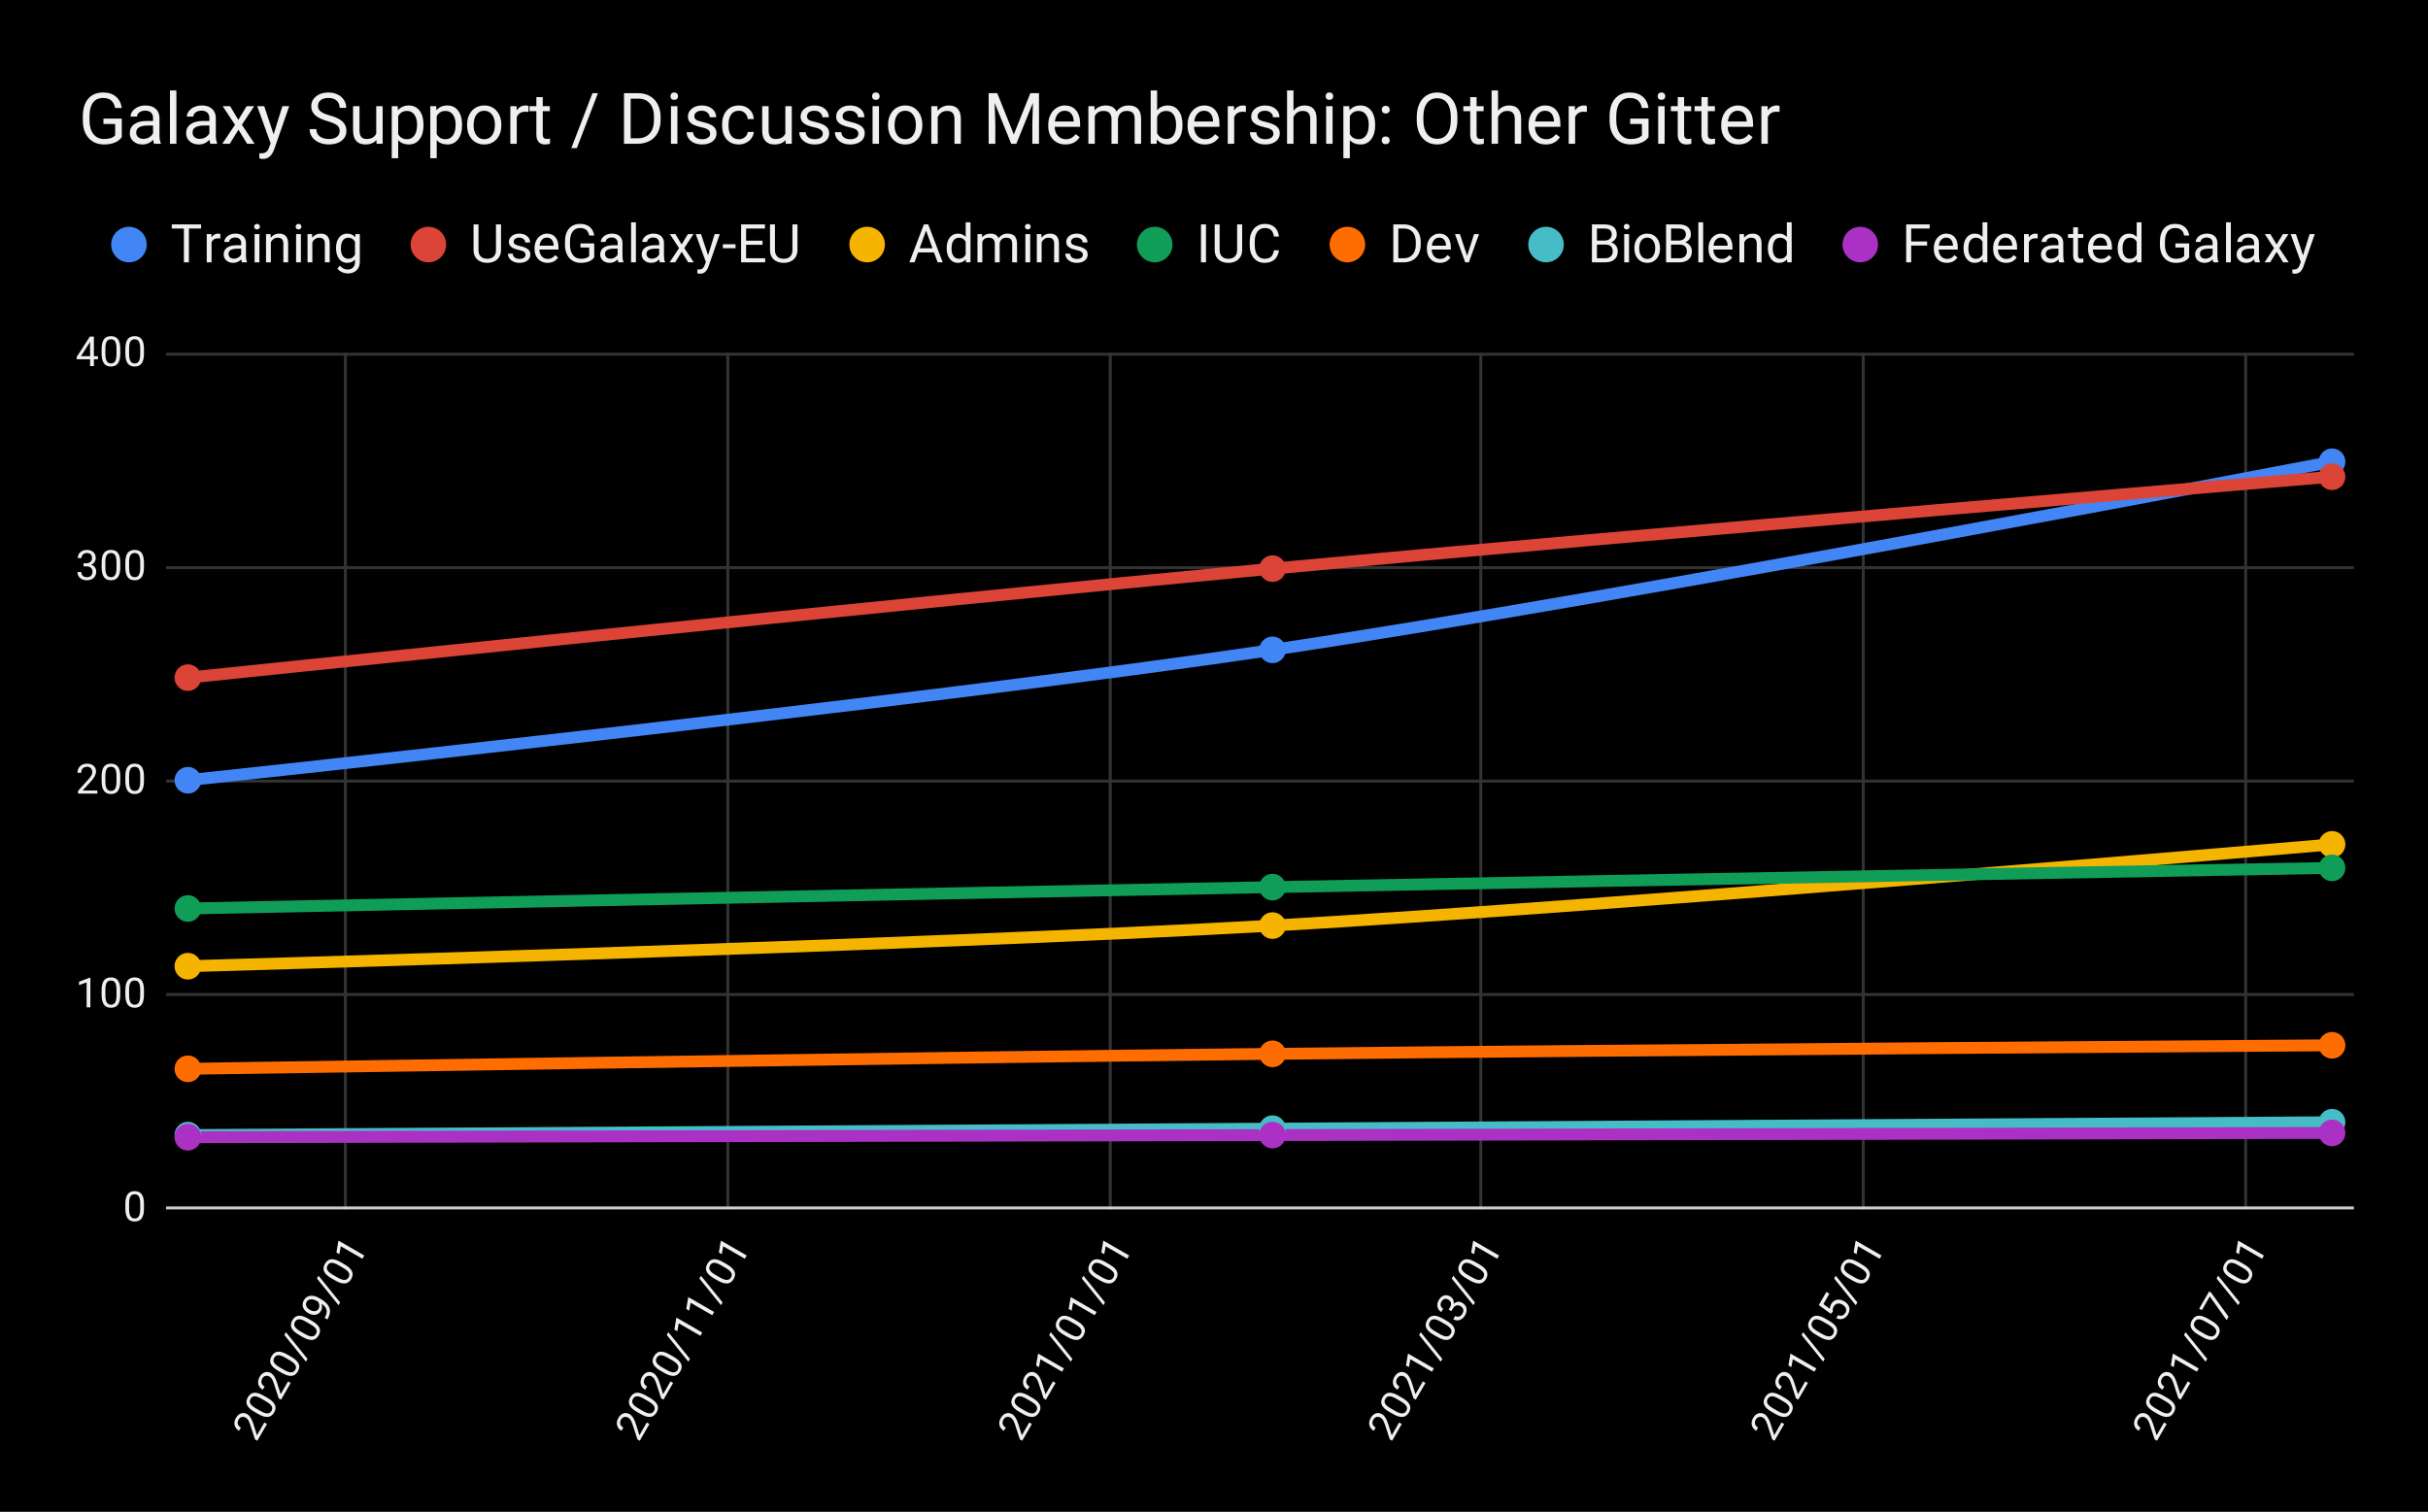 <svg version="1.1" viewBox="0.0 0.0 819.0 510.0" fill="none" stroke="none" stroke-linecap="square" stroke-miterlimit="10" width="819" height="510" xmlns:xlink="http://www.w3.org/1999/xlink" xmlns="http://www.w3.org/2000/svg"><path fill="#000000" d="M0 0L819.0 0L819.0 510.0L0 510.0L0 0Z" fill-rule="nonzero"/><path stroke="#333333" stroke-width="1.0" stroke-linecap="butt" d="M116.5 119.5L116.5 407.5" fill-rule="nonzero"/><path stroke="#333333" stroke-width="1.0" stroke-linecap="butt" d="M245.5 119.5L245.5 407.5" fill-rule="nonzero"/><path stroke="#333333" stroke-width="1.0" stroke-linecap="butt" d="M374.5 119.5L374.5 407.5" fill-rule="nonzero"/><path stroke="#333333" stroke-width="1.0" stroke-linecap="butt" d="M499.5 119.5L499.5 407.5" fill-rule="nonzero"/><path stroke="#333333" stroke-width="1.0" stroke-linecap="butt" d="M628.5 119.5L628.5 407.5" fill-rule="nonzero"/><path stroke="#333333" stroke-width="1.0" stroke-linecap="butt" d="M757.5 119.5L757.5 407.5" fill-rule="nonzero"/><path stroke="#cccccc" stroke-width="1.0" stroke-linecap="butt" d="M56.5 407.5L793.5 407.5" fill-rule="nonzero"/><path stroke="#333333" stroke-width="1.0" stroke-linecap="butt" d="M56.5 335.5L793.5 335.5" fill-rule="nonzero"/><path stroke="#333333" stroke-width="1.0" stroke-linecap="butt" d="M56.5 263.5L793.5 263.5" fill-rule="nonzero"/><path stroke="#333333" stroke-width="1.0" stroke-linecap="butt" d="M56.5 191.5L793.5 191.5" fill-rule="nonzero"/><path stroke="#333333" stroke-width="1.0" stroke-linecap="butt" d="M56.5 119.5L793.5 119.5" fill-rule="nonzero"/><clipPath id="id_0"><path d="M56.5 119.0L793.5 119.0L793.5 407.432L56.5 407.432L56.5 119.0Z" clip-rule="nonzero"/></clipPath><path stroke="#4285f4" stroke-width="4.0" stroke-linecap="butt" clip-path="url(#id_0)" d="M63.37 263.216C63.37 263.216 310.096 236.967 429.23 219.23C548.363 201.493 786.63 155.775 786.63 155.775" fill-rule="nonzero"/><path stroke="#db4437" stroke-width="4.0" stroke-linecap="butt" clip-path="url(#id_0)" d="M63.37 228.604C63.37 228.604 310.096 202.984 429.23 191.829C548.363 180.674 786.63 160.823 786.63 160.823" fill-rule="nonzero"/><path stroke="#f4b400" stroke-width="4.0" stroke-linecap="butt" clip-path="url(#id_0)" d="M63.37 325.95C63.37 325.95 310.096 319.047 429.23 312.249C548.363 305.452 786.63 284.848 786.63 284.848" fill-rule="nonzero"/><path stroke="#0f9d58" stroke-width="4.0" stroke-linecap="butt" clip-path="url(#id_0)" d="M63.37 306.481C63.37 306.481 310.096 301.526 429.23 299.27C548.363 297.014 786.63 292.78 786.63 292.78" fill-rule="nonzero"/><path stroke="#ff6d00" stroke-width="4.0" stroke-linecap="butt" clip-path="url(#id_0)" d="M63.37 360.562C63.37 360.562 310.096 356.817 429.23 355.514C548.363 354.212 786.63 352.63 786.63 352.63" fill-rule="nonzero"/><path stroke="#46bdc6" stroke-width="4.0" stroke-linecap="butt" clip-path="url(#id_0)" d="M63.37 382.915C63.37 382.915 310.096 381.465 429.23 380.752C548.363 380.039 786.63 378.589 786.63 378.589" fill-rule="nonzero"/><path stroke="#ab30c4" stroke-width="4.0" stroke-linecap="butt" clip-path="url(#id_0)" d="M63.37 383.636C63.37 383.636 310.096 383.153 429.23 382.915C548.363 382.678 786.63 382.194 786.63 382.194" fill-rule="nonzero"/><path fill="#4285f4" clip-path="url(#id_0)" d="M67.87 263.216C67.87 265.701 65.855 267.716 63.37 267.716C60.884 267.716 58.87 265.701 58.87 263.216C58.87 260.731 60.884 258.716 63.37 258.716C65.855 258.716 67.87 260.731 67.87 263.216Z" fill-rule="nonzero"/><path fill="#4285f4" clip-path="url(#id_0)" d="M433.73 219.23C433.73 221.715 431.715 223.73 429.23 223.73C426.744 223.73 424.73 221.715 424.73 219.23C424.73 216.745 426.744 214.73 429.23 214.73C431.715 214.73 433.73 216.745 433.73 219.23Z" fill-rule="nonzero"/><path fill="#4285f4" clip-path="url(#id_0)" d="M791.13 155.775C791.13 158.26 789.116 160.275 786.63 160.275C784.145 160.275 782.13 158.26 782.13 155.775C782.13 153.29 784.145 151.275 786.63 151.275C789.116 151.275 791.13 153.29 791.13 155.775Z" fill-rule="nonzero"/><path fill="#db4437" clip-path="url(#id_0)" d="M67.87 228.604C67.87 231.089 65.855 233.104 63.37 233.104C60.884 233.104 58.87 231.089 58.87 228.604C58.87 226.119 60.884 224.104 63.37 224.104C65.855 224.104 67.87 226.119 67.87 228.604Z" fill-rule="nonzero"/><path fill="#db4437" clip-path="url(#id_0)" d="M433.73 191.829C433.73 194.314 431.715 196.329 429.23 196.329C426.744 196.329 424.73 194.314 424.73 191.829C424.73 189.344 426.744 187.329 429.23 187.329C431.715 187.329 433.73 189.344 433.73 191.829Z" fill-rule="nonzero"/><path fill="#db4437" clip-path="url(#id_0)" d="M791.13 160.823C791.13 163.308 789.116 165.323 786.63 165.323C784.145 165.323 782.13 163.308 782.13 160.823C782.13 158.337 784.145 156.323 786.63 156.323C789.116 156.323 791.13 158.337 791.13 160.823Z" fill-rule="nonzero"/><path fill="#f4b400" clip-path="url(#id_0)" d="M67.87 325.95C67.87 328.435 65.855 330.45 63.37 330.45C60.884 330.45 58.87 328.435 58.87 325.95C58.87 323.465 60.884 321.45 63.37 321.45C65.855 321.45 67.87 323.465 67.87 325.95Z" fill-rule="nonzero"/><path fill="#f4b400" clip-path="url(#id_0)" d="M433.73 312.249C433.73 314.735 431.715 316.749 429.23 316.749C426.744 316.749 424.73 314.735 424.73 312.249C424.73 309.764 426.744 307.749 429.23 307.749C431.715 307.749 433.73 309.764 433.73 312.249Z" fill-rule="nonzero"/><path fill="#f4b400" clip-path="url(#id_0)" d="M791.13 284.848C791.13 287.334 789.116 289.348 786.63 289.348C784.145 289.348 782.13 287.334 782.13 284.848C782.13 282.363 784.145 280.348 786.63 280.348C789.116 280.348 791.13 282.363 791.13 284.848Z" fill-rule="nonzero"/><path fill="#0f9d58" clip-path="url(#id_0)" d="M67.87 306.481C67.87 308.966 65.855 310.981 63.37 310.981C60.884 310.981 58.87 308.966 58.87 306.481C58.87 303.996 60.884 301.981 63.37 301.981C65.855 301.981 67.87 303.996 67.87 306.481Z" fill-rule="nonzero"/><path fill="#0f9d58" clip-path="url(#id_0)" d="M433.73 299.27C433.73 301.755 431.715 303.77 429.23 303.77C426.744 303.77 424.73 301.755 424.73 299.27C424.73 296.785 426.744 294.77 429.23 294.77C431.715 294.77 433.73 296.785 433.73 299.27Z" fill-rule="nonzero"/><path fill="#0f9d58" clip-path="url(#id_0)" d="M791.13 292.78C791.13 295.266 789.116 297.28 786.63 297.28C784.145 297.28 782.13 295.266 782.13 292.78C782.13 290.295 784.145 288.28 786.63 288.28C789.116 288.28 791.13 290.295 791.13 292.78Z" fill-rule="nonzero"/><path fill="#ff6d00" clip-path="url(#id_0)" d="M67.87 360.562C67.87 363.047 65.855 365.062 63.37 365.062C60.884 365.062 58.87 363.047 58.87 360.562C58.87 358.077 60.884 356.062 63.37 356.062C65.855 356.062 67.87 358.077 67.87 360.562Z" fill-rule="nonzero"/><path fill="#ff6d00" clip-path="url(#id_0)" d="M433.73 355.514C433.73 358 431.715 360.014 429.23 360.014C426.744 360.014 424.73 358 424.73 355.514C424.73 353.029 426.744 351.014 429.23 351.014C431.715 351.014 433.73 353.029 433.73 355.514Z" fill-rule="nonzero"/><path fill="#ff6d00" clip-path="url(#id_0)" d="M791.13 352.63C791.13 355.115 789.116 357.13 786.63 357.13C784.145 357.13 782.13 355.115 782.13 352.63C782.13 350.145 784.145 348.13 786.63 348.13C789.116 348.13 791.13 350.145 791.13 352.63Z" fill-rule="nonzero"/><path fill="#46bdc6" clip-path="url(#id_0)" d="M67.87 382.915C67.87 385.401 65.855 387.415 63.37 387.415C60.884 387.415 58.87 385.401 58.87 382.915C58.87 380.43 60.884 378.415 63.37 378.415C65.855 378.415 67.87 380.43 67.87 382.915Z" fill-rule="nonzero"/><path fill="#46bdc6" clip-path="url(#id_0)" d="M433.73 380.752C433.73 383.237 431.715 385.252 429.23 385.252C426.744 385.252 424.73 383.237 424.73 380.752C424.73 378.267 426.744 376.252 429.23 376.252C431.715 376.252 433.73 378.267 433.73 380.752Z" fill-rule="nonzero"/><path fill="#46bdc6" clip-path="url(#id_0)" d="M791.13 378.589C791.13 381.074 789.116 383.089 786.63 383.089C784.145 383.089 782.13 381.074 782.13 378.589C782.13 376.104 784.145 374.089 786.63 374.089C789.116 374.089 791.13 376.104 791.13 378.589Z" fill-rule="nonzero"/><path fill="#ab30c4" clip-path="url(#id_0)" d="M67.87 383.636C67.87 386.122 65.855 388.136 63.37 388.136C60.884 388.136 58.87 386.122 58.87 383.636C58.87 381.151 60.884 379.136 63.37 379.136C65.855 379.136 67.87 381.151 67.87 383.636Z" fill-rule="nonzero"/><path fill="#ab30c4" clip-path="url(#id_0)" d="M433.73 382.915C433.73 385.401 431.715 387.415 429.23 387.415C426.744 387.415 424.73 385.401 424.73 382.915C424.73 380.43 426.744 378.415 429.23 378.415C431.715 378.415 433.73 380.43 433.73 382.915Z" fill-rule="nonzero"/><path fill="#ab30c4" clip-path="url(#id_0)" d="M791.13 382.194C791.13 384.68 789.116 386.694 786.63 386.694C784.145 386.694 782.13 384.68 782.13 382.194C782.13 379.709 784.145 377.694 786.63 377.694C789.116 377.694 791.13 379.709 791.13 382.194Z" fill-rule="nonzero"/><path fill="#efefef" d="M48.562 407.682Q48.562 409.901 47.797 410.995Q47.047 412.073 45.438 412.073Q43.844 412.073 43.078 411.026Q42.312 409.963 42.281 407.854L42.281 406.166Q42.281 403.979 43.031 402.916Q43.797 401.838 45.422 401.838Q47.031 401.838 47.781 402.87Q48.547 403.901 48.562 406.041L48.562 407.682ZM47.297 405.963Q47.297 404.354 46.844 403.62Q46.406 402.885 45.422 402.885Q44.453 402.885 44.0 403.62Q43.562 404.338 43.547 405.854L43.547 407.885Q43.547 409.495 44.016 410.276Q44.484 411.041 45.438 411.041Q46.375 411.041 46.828 410.323Q47.281 409.588 47.297 408.026L47.297 405.963Z" fill-rule="nonzero"/><path fill="#efefef" d="M30.484 339.824L29.219 339.824L29.219 331.402L26.656 332.324L26.656 331.183L30.281 329.824L30.484 329.824L30.484 339.824ZM40.562 335.574Q40.562 337.793 39.797 338.887Q39.047 339.965 37.438 339.965Q35.844 339.965 35.078 338.918Q34.312 337.855 34.281 335.746L34.281 334.058Q34.281 331.871 35.031 330.808Q35.797 329.73 37.422 329.73Q39.031 329.73 39.781 330.762Q40.547 331.793 40.562 333.933L40.562 335.574ZM39.297 333.855Q39.297 332.246 38.844 331.512Q38.406 330.777 37.422 330.777Q36.453 330.777 36.0 331.512Q35.562 332.23 35.547 333.746L35.547 335.777Q35.547 337.387 36.016 338.168Q36.484 338.933 37.438 338.933Q38.375 338.933 38.828 338.215Q39.281 337.48 39.297 335.918L39.297 333.855ZM48.562 335.574Q48.562 337.793 47.797 338.887Q47.047 339.965 45.438 339.965Q43.844 339.965 43.078 338.918Q42.312 337.855 42.281 335.746L42.281 334.058Q42.281 331.871 43.031 330.808Q43.797 329.73 45.422 329.73Q47.031 329.73 47.781 330.762Q48.547 331.793 48.562 333.933L48.562 335.574ZM47.297 333.855Q47.297 332.246 46.844 331.512Q46.406 330.777 45.422 330.777Q44.453 330.777 44.0 331.512Q43.562 332.23 43.547 333.746L43.547 335.777Q43.547 337.387 44.016 338.168Q44.484 338.933 45.438 338.933Q46.375 338.933 46.828 338.215Q47.281 337.48 47.297 335.918L47.297 333.855Z" fill-rule="nonzero"/><path fill="#efefef" d="M32.844 267.716L26.328 267.716L26.328 266.81L29.766 262.982Q30.531 262.107 30.828 261.575Q31.125 261.029 31.125 260.435Q31.125 259.669 30.641 259.169Q30.172 258.669 29.391 258.669Q28.453 258.669 27.922 259.2Q27.406 259.732 27.406 260.7L26.141 260.7Q26.141 259.325 27.016 258.482Q27.906 257.622 29.391 257.622Q30.781 257.622 31.578 258.357Q32.391 259.075 32.391 260.294Q32.391 261.763 30.516 263.794L27.859 266.685L32.844 266.685L32.844 267.716ZM40.562 263.466Q40.562 265.685 39.797 266.779Q39.047 267.857 37.438 267.857Q35.844 267.857 35.078 266.81Q34.312 265.747 34.281 263.638L34.281 261.95Q34.281 259.763 35.031 258.7Q35.797 257.622 37.422 257.622Q39.031 257.622 39.781 258.654Q40.547 259.685 40.562 261.825L40.562 263.466ZM39.297 261.747Q39.297 260.138 38.844 259.404Q38.406 258.669 37.422 258.669Q36.453 258.669 36.0 259.404Q35.562 260.122 35.547 261.638L35.547 263.669Q35.547 265.279 36.016 266.06Q36.484 266.825 37.438 266.825Q38.375 266.825 38.828 266.107Q39.281 265.372 39.297 263.81L39.297 261.747ZM48.562 263.466Q48.562 265.685 47.797 266.779Q47.047 267.857 45.438 267.857Q43.844 267.857 43.078 266.81Q42.312 265.747 42.281 263.638L42.281 261.95Q42.281 259.763 43.031 258.7Q43.797 257.622 45.422 257.622Q47.031 257.622 47.781 258.654Q48.547 259.685 48.562 261.825L48.562 263.466ZM47.297 261.747Q47.297 260.138 46.844 259.404Q46.406 258.669 45.422 258.669Q44.453 258.669 44.0 259.404Q43.562 260.122 43.547 261.638L43.547 263.669Q43.547 265.279 44.016 266.06Q44.484 266.825 45.438 266.825Q46.375 266.825 46.828 266.107Q47.281 265.372 47.297 263.81L47.297 261.747Z" fill-rule="nonzero"/><path fill="#efefef" d="M28.172 190.014L29.109 190.014Q30.016 189.999 30.516 189.546Q31.031 189.092 31.031 188.311Q31.031 186.561 29.297 186.561Q28.469 186.561 27.984 187.03Q27.5 187.499 27.5 188.264L26.234 188.264Q26.234 187.077 27.094 186.296Q27.969 185.514 29.297 185.514Q30.703 185.514 31.5 186.264Q32.297 187.014 32.297 188.327Q32.297 188.983 31.875 189.592Q31.469 190.202 30.734 190.499Q31.562 190.764 32.0 191.374Q32.453 191.967 32.453 192.827Q32.453 194.171 31.578 194.967Q30.703 195.749 29.297 195.749Q27.906 195.749 27.016 194.999Q26.141 194.233 26.141 192.983L27.422 192.983Q27.422 193.764 27.922 194.249Q28.438 194.717 29.297 194.717Q30.219 194.717 30.703 194.233Q31.188 193.749 31.188 192.858Q31.188 191.999 30.656 191.53Q30.125 191.061 29.109 191.046L28.172 191.046L28.172 190.014ZM40.562 191.358Q40.562 193.577 39.797 194.671Q39.047 195.749 37.438 195.749Q35.844 195.749 35.078 194.702Q34.312 193.639 34.281 191.53L34.281 189.842Q34.281 187.655 35.031 186.592Q35.797 185.514 37.422 185.514Q39.031 185.514 39.781 186.546Q40.547 187.577 40.562 189.717L40.562 191.358ZM39.297 189.639Q39.297 188.03 38.844 187.296Q38.406 186.561 37.422 186.561Q36.453 186.561 36.0 187.296Q35.562 188.014 35.547 189.53L35.547 191.561Q35.547 193.171 36.016 193.952Q36.484 194.717 37.438 194.717Q38.375 194.717 38.828 193.999Q39.281 193.264 39.297 191.702L39.297 189.639ZM48.562 191.358Q48.562 193.577 47.797 194.671Q47.047 195.749 45.438 195.749Q43.844 195.749 43.078 194.702Q42.312 193.639 42.281 191.53L42.281 189.842Q42.281 187.655 43.031 186.592Q43.797 185.514 45.422 185.514Q47.031 185.514 47.781 186.546Q48.547 187.577 48.562 189.717L48.562 191.358ZM47.297 189.639Q47.297 188.03 46.844 187.296Q46.406 186.561 45.422 186.561Q44.453 186.561 44.0 187.296Q43.562 188.014 43.547 189.53L43.547 191.561Q43.547 193.171 44.016 193.952Q44.484 194.717 45.438 194.717Q46.375 194.717 46.828 193.999Q47.281 193.264 47.297 191.702L47.297 189.639Z" fill-rule="nonzero"/><path fill="#efefef" d="M31.672 120.156L33.047 120.156L33.047 121.188L31.672 121.188L31.672 123.5L30.391 123.5L30.391 121.188L25.859 121.188L25.859 120.438L30.312 113.547L31.672 113.547L31.672 120.156ZM27.297 120.156L30.391 120.156L30.391 115.281L30.25 115.547L27.297 120.156ZM40.562 119.25Q40.562 121.469 39.797 122.562Q39.047 123.641 37.438 123.641Q35.844 123.641 35.078 122.594Q34.312 121.531 34.281 119.422L34.281 117.734Q34.281 115.547 35.031 114.484Q35.797 113.406 37.422 113.406Q39.031 113.406 39.781 114.438Q40.547 115.469 40.562 117.609L40.562 119.25ZM39.297 117.531Q39.297 115.922 38.844 115.188Q38.406 114.453 37.422 114.453Q36.453 114.453 36.0 115.188Q35.562 115.906 35.547 117.422L35.547 119.453Q35.547 121.062 36.016 121.844Q36.484 122.609 37.438 122.609Q38.375 122.609 38.828 121.891Q39.281 121.156 39.297 119.594L39.297 117.531ZM48.562 119.25Q48.562 121.469 47.797 122.562Q47.047 123.641 45.438 123.641Q43.844 123.641 43.078 122.594Q42.312 121.531 42.281 119.422L42.281 117.734Q42.281 115.547 43.031 114.484Q43.797 113.406 45.422 113.406Q47.031 113.406 47.781 114.438Q48.547 115.469 48.562 117.609L48.562 119.25ZM47.297 117.531Q47.297 115.922 46.844 115.188Q46.406 114.453 45.422 114.453Q44.453 114.453 44.0 115.188Q43.562 115.906 43.547 117.422L43.547 119.453Q43.547 121.062 44.016 121.844Q44.484 122.609 45.438 122.609Q46.375 122.609 46.828 121.891Q47.281 121.156 47.297 119.594L47.297 117.531Z" fill-rule="nonzero"/><path fill="#efefef" d="M90.058 480.39L86.801 486.033L86.016 485.58L84.419 480.689Q84.044 479.588 83.733 479.065Q83.408 478.535 82.893 478.238Q82.23 477.855 81.555 478.025Q80.888 478.181 80.497 478.857Q80.028 479.669 80.223 480.395Q80.425 481.107 81.264 481.591L80.631 482.687Q79.44 482 79.147 480.82Q78.848 479.619 79.59 478.334Q80.286 477.129 81.32 476.807Q82.349 476.462 83.404 477.072Q84.676 477.806 85.498 480.445L86.673 484.191L89.165 479.875L90.058 480.39ZM90.237 471.58Q92.159 472.69 92.723 473.9Q93.282 475.088 92.477 476.482Q91.68 477.862 90.391 478.002Q89.088 478.134 87.245 477.106L85.784 476.262Q83.89 475.169 83.344 473.988Q82.794 472.786 83.606 471.378Q84.411 469.985 85.679 469.851Q86.955 469.703 88.816 470.76L90.237 471.58ZM88.116 471.817Q86.722 471.012 85.86 471.038Q85.005 471.049 84.513 471.902Q84.028 472.741 84.438 473.5Q84.841 474.239 86.146 475.01L87.905 476.026Q89.299 476.83 90.21 476.815Q91.107 476.792 91.584 475.966Q92.053 475.155 91.657 474.403Q91.247 473.643 89.902 472.848L88.116 471.817ZM98.058 466.534L94.801 472.176L94.016 471.723L92.419 466.832Q92.044 465.732 91.733 465.209Q91.408 464.678 90.893 464.382Q90.23 463.999 89.555 464.168Q88.888 464.324 88.497 465.001Q88.028 465.813 88.223 466.538Q88.425 467.251 89.264 467.735L88.631 468.831Q87.44 468.144 87.147 466.964Q86.848 465.763 87.59 464.477Q88.286 463.273 89.32 462.95Q90.349 462.606 91.404 463.215Q92.676 463.95 93.498 466.589L94.673 470.335L97.165 466.018L98.058 466.534ZM98.237 457.724Q100.159 458.833 100.723 460.043Q101.282 461.232 100.477 462.626Q99.68 464.006 98.391 464.146Q97.088 464.277 95.245 463.25L93.784 462.406Q91.89 461.312 91.344 460.131Q90.794 458.929 91.606 457.522Q92.411 456.128 93.679 455.994Q94.955 455.847 96.816 456.904L98.237 457.724ZM96.116 457.961Q94.722 457.156 93.86 457.181Q93.005 457.193 92.513 458.046Q92.028 458.884 92.438 459.644Q92.841 460.382 94.146 461.154L95.905 462.169Q97.299 462.974 98.21 462.959Q99.107 462.936 99.584 462.11Q100.053 461.298 99.657 460.546Q99.247 459.787 97.902 458.992L96.116 457.961ZM103.732 458.425L103.193 459.359L95.908 450.353L96.447 449.419L103.732 458.425ZM105.237 445.6Q107.159 446.709 107.723 447.919Q108.282 449.108 107.477 450.501Q106.68 451.882 105.391 452.021Q104.088 452.153 102.245 451.125L100.784 450.282Q98.89 449.188 98.344 448.007Q97.794 446.805 98.606 445.398Q99.411 444.004 100.679 443.87Q101.955 443.723 103.816 444.779L105.237 445.6ZM103.116 445.836Q101.722 445.032 100.86 445.057Q100.005 445.069 99.513 445.921Q99.028 446.76 99.438 447.52Q99.841 448.258 101.146 449.029L102.905 450.045Q104.299 450.85 105.21 450.834Q106.107 450.811 106.584 449.986Q107.053 449.174 106.657 448.422Q106.247 447.662 104.902 446.868L103.116 445.836ZM108.434 439.813Q108.644 440.386 108.62 441.022Q108.59 441.636 108.262 442.204Q107.832 442.948 107.147 443.292Q106.461 443.636 105.626 443.551Q104.778 443.458 103.979 442.997Q103.113 442.497 102.611 441.774Q102.095 441.043 102.081 440.223Q102.067 439.403 102.528 438.605Q103.27 437.319 104.653 437.143Q106.043 436.954 107.694 437.907L108.005 438.087Q110.522 439.54 111.108 441.213Q111.688 442.865 110.551 444.897L110.426 445.113L109.505 444.582L109.646 444.338Q110.4 442.969 110.138 441.862Q109.87 440.733 108.434 439.813ZM107.457 441.505Q107.777 440.95 107.705 440.295Q107.64 439.626 107.264 439.12L106.831 438.87Q105.749 438.245 104.812 438.336Q103.862 438.419 103.456 439.123Q103.034 439.853 103.331 440.62Q103.622 441.366 104.529 441.889Q105.422 442.405 106.233 442.313Q107.051 442.208 107.457 441.505ZM114.732 439.372L114.193 440.306L106.908 431.3L107.447 430.367L114.732 439.372ZM116.237 426.547Q118.159 427.657 118.723 428.866Q119.282 430.055 118.477 431.449Q117.68 432.829 116.391 432.969Q115.088 433.1 113.245 432.073L111.784 431.229Q109.89 430.135 109.344 428.955Q108.794 427.752 109.606 426.345Q110.411 424.951 111.679 424.817Q112.955 424.67 114.816 425.727L116.237 426.547ZM114.116 426.784Q112.722 425.979 111.86 426.004Q111.005 426.016 110.513 426.869Q110.028 427.708 110.438 428.467Q110.841 429.205 112.146 429.977L113.905 430.992Q115.299 431.797 116.21 431.782Q117.107 431.759 117.584 430.933Q118.053 430.121 117.657 429.369Q117.247 428.61 115.902 427.815L114.116 426.784ZM122.879 423.544L122.246 424.64L114.952 420.429L114.47 423.109L113.482 422.539L114.117 418.72L114.219 418.544L122.879 423.544Z" fill-rule="nonzero"/><path fill="#efefef" d="M219.061 480.39L215.803 486.033L215.018 485.58L213.422 480.689Q213.047 479.588 212.735 479.065Q212.41 478.535 211.896 478.238Q211.233 477.855 210.558 478.025Q209.89 478.181 209.5 478.857Q209.031 479.669 209.225 480.395Q209.428 481.107 210.267 481.591L209.634 482.687Q208.443 482 208.15 480.82Q207.851 479.619 208.593 478.334Q209.288 477.129 210.323 476.807Q211.352 476.462 212.407 477.072Q213.679 477.806 214.501 480.445L215.676 484.191L218.168 479.874L219.061 480.39ZM219.24 471.58Q221.161 472.69 221.726 473.9Q222.284 475.088 221.48 476.482Q220.683 477.862 219.393 478.002Q218.091 478.134 216.248 477.106L214.787 476.262Q212.892 475.169 212.347 473.988Q211.796 472.786 212.609 471.378Q213.413 469.985 214.682 469.851Q215.957 469.703 217.819 470.76L219.24 471.58ZM217.119 471.817Q215.725 471.012 214.862 471.038Q214.008 471.049 213.515 471.902Q213.031 472.741 213.44 473.5Q213.844 474.239 215.149 475.01L216.908 476.026Q218.302 476.83 219.213 476.815Q220.11 476.792 220.587 475.966Q221.055 475.155 220.66 474.403Q220.25 473.643 218.905 472.848L217.119 471.817ZM227.061 466.534L223.803 472.176L223.018 471.723L221.422 466.832Q221.047 465.732 220.735 465.209Q220.41 464.678 219.896 464.382Q219.233 463.999 218.558 464.168Q217.89 464.324 217.5 465.001Q217.031 465.813 217.225 466.538Q217.428 467.251 218.267 467.735L217.634 468.831Q216.443 468.143 216.15 466.964Q215.851 465.763 216.593 464.477Q217.288 463.273 218.323 462.95Q219.352 462.606 220.407 463.215Q221.679 463.95 222.501 466.589L223.676 470.335L226.168 466.018L227.061 466.534ZM227.24 457.724Q229.161 458.833 229.726 460.043Q230.284 461.232 229.48 462.626Q228.683 464.006 227.393 464.146Q226.091 464.277 224.248 463.25L222.787 462.406Q220.892 461.312 220.347 460.131Q219.796 458.929 220.609 457.522Q221.413 456.128 222.682 455.994Q223.957 455.847 225.819 456.904L227.24 457.724ZM225.119 457.961Q223.725 457.156 222.862 457.181Q222.008 457.193 221.515 458.046Q221.031 458.884 221.44 459.644Q221.844 460.382 223.149 461.154L224.908 462.169Q226.302 462.974 227.213 462.959Q228.11 462.936 228.587 462.11Q229.055 461.298 228.66 460.546Q228.25 459.787 226.905 458.992L225.119 457.961ZM232.735 458.425L232.196 459.359L224.91 450.353L225.449 449.419L232.735 458.425ZM236.881 449.524L236.249 450.62L228.955 446.41L228.472 449.09L227.484 448.519L228.12 444.7L228.221 444.524L236.881 449.524ZM240.881 442.596L240.249 443.692L232.955 439.481L232.472 442.161L231.484 441.591L232.12 437.772L232.221 437.596L240.881 442.596ZM243.735 439.372L243.196 440.306L235.91 431.3L236.449 430.367L243.735 439.372ZM245.24 426.547Q247.161 427.657 247.726 428.866Q248.284 430.055 247.48 431.449Q246.683 432.829 245.393 432.969Q244.091 433.1 242.248 432.073L240.787 431.229Q238.892 430.135 238.347 428.955Q237.796 427.752 238.609 426.345Q239.413 424.951 240.682 424.817Q241.957 424.67 243.819 425.727L245.24 426.547ZM243.119 426.784Q241.725 425.979 240.862 426.004Q240.008 426.016 239.515 426.869Q239.031 427.708 239.44 428.467Q239.844 429.205 241.149 429.977L242.908 430.992Q244.302 431.797 245.213 431.782Q246.11 431.759 246.587 430.933Q247.055 430.121 246.66 429.369Q246.25 428.61 244.905 427.815L243.119 426.784ZM251.881 423.544L251.249 424.64L243.955 420.429L243.472 423.109L242.484 422.539L243.12 418.72L243.221 418.544L251.881 423.544Z" fill-rule="nonzero"/><path fill="#efefef" d="M348.064 480.39L344.806 486.033L344.021 485.58L342.425 480.689Q342.05 479.588 341.738 479.065Q341.413 478.535 340.899 478.238Q340.236 477.855 339.56 478.025Q338.893 478.181 338.502 478.857Q338.034 479.669 338.228 480.395Q338.43 481.107 339.269 481.591L338.637 482.687Q337.446 482 337.153 480.82Q336.854 479.619 337.596 478.334Q338.291 477.129 339.326 476.807Q340.354 476.462 341.41 477.072Q342.682 477.806 343.503 480.445L344.679 484.191L347.171 479.875L348.064 480.39ZM348.243 471.58Q350.164 472.69 350.728 473.9Q351.287 475.088 350.482 476.482Q349.686 477.862 348.396 478.002Q347.093 478.134 345.251 477.106L343.789 476.262Q341.895 475.169 341.35 473.988Q340.799 472.786 341.611 471.378Q342.416 469.985 343.684 469.851Q344.96 469.703 346.822 470.76L348.243 471.58ZM346.121 471.817Q344.728 471.012 343.865 471.038Q343.01 471.049 342.518 471.902Q342.034 472.741 342.443 473.5Q342.847 474.239 344.152 475.01L345.911 476.026Q347.304 476.83 348.215 476.815Q349.113 476.792 349.589 475.967Q350.058 475.155 349.662 474.403Q349.253 473.643 347.907 472.848L346.121 471.817ZM356.064 466.534L352.806 472.176L352.021 471.723L350.425 466.832Q350.05 465.732 349.738 465.209Q349.413 464.678 348.899 464.382Q348.236 463.999 347.56 464.168Q346.893 464.324 346.502 465.001Q346.034 465.813 346.228 466.538Q346.43 467.251 347.269 467.735L346.637 468.831Q345.446 468.144 345.153 466.964Q344.854 465.763 345.596 464.477Q346.291 463.273 347.326 462.95Q348.354 462.606 349.41 463.215Q350.682 463.95 351.503 466.589L352.679 470.335L355.171 466.018L356.064 466.534ZM358.884 461.649L358.251 462.745L350.958 458.534L350.475 461.214L349.487 460.644L350.122 456.825L350.224 456.649L358.884 461.649ZM361.738 458.425L361.199 459.359L353.913 450.353L354.452 449.419L361.738 458.425ZM363.243 445.6Q365.164 446.709 365.728 447.919Q366.287 449.108 365.482 450.501Q364.686 451.882 363.396 452.021Q362.093 452.153 360.251 451.125L358.789 450.282Q356.895 449.188 356.35 448.007Q355.799 446.805 356.611 445.398Q357.416 444.004 358.684 443.87Q359.96 443.723 361.822 444.779L363.243 445.6ZM361.121 445.836Q359.728 445.032 358.865 445.057Q358.01 445.069 357.518 445.921Q357.034 446.76 357.443 447.52Q357.847 448.258 359.152 449.029L360.911 450.045Q362.304 450.85 363.215 450.834Q364.113 450.811 364.589 449.986Q365.058 449.174 364.662 448.422Q364.253 447.662 362.907 446.868L361.121 445.836ZM369.884 442.596L369.251 443.692L361.958 439.481L361.475 442.161L360.487 441.591L361.122 437.772L361.224 437.596L369.884 442.596ZM372.738 439.372L372.199 440.306L364.913 431.3L365.452 430.367L372.738 439.372ZM374.243 426.547Q376.164 427.657 376.728 428.866Q377.287 430.055 376.482 431.449Q375.686 432.829 374.396 432.969Q373.093 433.1 371.251 432.073L369.789 431.229Q367.895 430.135 367.35 428.955Q366.799 427.752 367.611 426.345Q368.416 424.951 369.684 424.817Q370.96 424.67 372.822 425.727L374.243 426.547ZM372.121 426.784Q370.728 425.979 369.865 426.004Q369.01 426.016 368.518 426.869Q368.034 427.708 368.443 428.467Q368.847 429.205 370.152 429.977L371.911 430.992Q373.304 431.797 374.215 431.782Q375.113 431.759 375.589 430.933Q376.058 430.121 375.662 429.37Q375.253 428.61 373.907 427.815L372.121 426.784ZM380.884 423.544L380.251 424.64L372.958 420.429L372.475 423.109L371.487 422.539L372.122 418.72L372.224 418.544L380.884 423.544Z" fill-rule="nonzero"/><path fill="#efefef" d="M472.837 480.39L469.579 486.033L468.794 485.58L467.198 480.689Q466.823 479.588 466.511 479.065Q466.186 478.535 465.672 478.238Q465.009 477.855 464.334 478.025Q463.666 478.181 463.276 478.857Q462.807 479.669 463.001 480.395Q463.204 481.107 464.042 481.591L463.41 482.687Q462.219 482 461.926 480.82Q461.627 479.619 462.369 478.334Q463.064 477.129 464.099 476.807Q465.127 476.462 466.183 477.072Q467.455 477.806 468.276 480.445L469.452 484.191L471.944 479.874L472.837 480.39ZM473.016 471.58Q474.937 472.69 475.502 473.9Q476.06 475.088 475.256 476.482Q474.459 477.862 473.169 478.002Q471.866 478.134 470.024 477.106L468.562 476.262Q466.668 475.169 466.123 473.988Q465.572 472.786 466.385 471.378Q467.189 469.985 468.457 469.851Q469.733 469.703 471.595 470.76L473.016 471.58ZM470.894 471.817Q469.501 471.012 468.638 471.038Q467.783 471.049 467.291 471.902Q466.807 472.741 467.216 473.5Q467.62 474.239 468.925 475.01L470.684 476.026Q472.078 476.83 472.989 476.815Q473.886 476.792 474.363 475.966Q474.831 475.155 474.435 474.403Q474.026 473.643 472.681 472.848L470.894 471.817ZM480.837 466.534L477.579 472.176L476.794 471.723L475.198 466.832Q474.823 465.732 474.511 465.209Q474.186 464.678 473.672 464.382Q473.009 463.999 472.334 464.168Q471.666 464.324 471.276 465.001Q470.807 465.813 471.001 466.538Q471.204 467.251 472.042 467.735L471.41 468.831Q470.219 468.143 469.926 466.964Q469.627 465.763 470.369 464.477Q471.064 463.273 472.099 462.95Q473.127 462.606 474.183 463.215Q475.455 463.95 476.276 466.589L477.452 470.335L479.944 466.018L480.837 466.534ZM483.657 461.649L483.024 462.745L475.731 458.534L475.248 461.214L474.26 460.644L474.895 456.825L474.997 456.649L483.657 461.649ZM486.511 458.425L485.972 459.359L478.686 450.353L479.225 449.419L486.511 458.425ZM488.016 445.6Q489.937 446.709 490.502 447.919Q491.06 449.108 490.256 450.501Q489.459 451.882 488.169 452.021Q486.866 452.153 485.024 451.125L483.562 450.282Q481.668 449.188 481.123 448.007Q480.572 446.805 481.385 445.398Q482.189 444.004 483.457 443.87Q484.733 443.723 486.595 444.779L488.016 445.6ZM485.894 445.836Q484.501 445.032 483.638 445.057Q482.783 445.069 482.291 445.921Q481.807 446.76 482.216 447.52Q482.62 448.258 483.925 449.029L485.684 450.045Q487.078 450.85 487.989 450.834Q488.886 450.811 489.363 449.986Q489.831 449.174 489.435 448.422Q489.026 447.662 487.681 446.868L485.894 445.836ZM488.657 441.802L489.125 440.99Q489.565 440.197 489.423 439.538Q489.288 438.865 488.611 438.474Q487.096 437.599 486.229 439.101Q485.815 439.818 485.978 440.472Q486.142 441.126 486.805 441.509L486.172 442.605Q485.144 442.011 484.897 440.876Q484.658 439.728 485.322 438.578Q486.025 437.36 487.073 437.045Q488.121 436.73 489.258 437.386Q489.826 437.714 490.143 438.384Q490.467 439.041 490.357 439.825Q491.002 439.241 491.748 439.166Q492.489 439.071 493.233 439.501Q494.397 440.173 494.649 441.329Q494.888 442.477 494.185 443.695Q493.49 444.899 492.395 445.296Q491.295 445.671 490.212 445.046L490.853 443.936Q491.529 444.327 492.199 444.136Q492.863 443.924 493.292 443.179Q493.753 442.381 493.576 441.719Q493.399 441.058 492.627 440.612Q491.883 440.183 491.211 440.408Q490.54 440.634 490.019 441.506L489.55 442.318L488.657 441.802ZM497.511 439.372L496.972 440.306L489.686 431.3L490.225 430.367L497.511 439.372ZM499.016 426.547Q500.937 427.657 501.502 428.866Q502.06 430.055 501.256 431.449Q500.459 432.829 499.169 432.969Q497.866 433.1 496.024 432.073L494.562 431.229Q492.668 430.135 492.123 428.955Q491.572 427.752 492.385 426.345Q493.189 424.951 494.457 424.817Q495.733 424.67 497.595 425.727L499.016 426.547ZM496.894 426.784Q495.501 425.979 494.638 426.004Q493.783 426.016 493.291 426.869Q492.807 427.708 493.216 428.467Q493.62 429.205 494.925 429.977L496.684 430.992Q498.078 431.797 498.989 431.782Q499.886 431.759 500.363 430.933Q500.831 430.121 500.435 429.369Q500.026 428.61 498.681 427.815L496.894 426.784ZM505.657 423.544L505.024 424.64L497.731 420.429L497.248 423.109L496.26 422.539L496.895 418.72L496.997 418.544L505.657 423.544Z" fill-rule="nonzero"/><path fill="#efefef" d="M601.84 480.39L598.582 486.033L597.797 485.58L596.2 480.689Q595.826 479.588 595.514 479.065Q595.189 478.535 594.674 478.238Q594.011 477.855 593.336 478.025Q592.669 478.181 592.278 478.857Q591.809 479.669 592.004 480.395Q592.206 481.107 593.045 481.591L592.412 482.687Q591.222 482 590.928 480.82Q590.629 479.619 591.372 478.334Q592.067 477.129 593.101 476.807Q594.13 476.462 595.186 477.072Q596.457 477.806 597.279 480.445L598.454 484.191L600.947 479.875L601.84 480.39ZM602.018 471.58Q603.94 472.69 604.504 473.9Q605.063 475.088 604.258 476.482Q603.461 477.862 602.172 478.002Q600.869 478.134 599.027 477.106L597.565 476.262Q595.671 475.169 595.126 473.988Q594.575 472.786 595.387 471.378Q596.192 469.985 597.46 469.851Q598.736 469.703 600.598 470.76L602.018 471.58ZM599.897 471.817Q598.503 471.012 597.641 471.038Q596.786 471.049 596.294 471.902Q595.809 472.741 596.219 473.5Q596.623 474.239 597.927 475.01L599.686 476.026Q601.08 476.83 601.991 476.815Q602.889 476.792 603.365 475.966Q603.834 475.155 603.438 474.403Q603.029 473.643 601.683 472.848L599.897 471.817ZM609.84 466.534L606.582 472.176L605.797 471.723L604.2 466.832Q603.826 465.732 603.514 465.209Q603.189 464.678 602.674 464.382Q602.011 463.999 601.336 464.168Q600.669 464.324 600.278 465.001Q599.809 465.813 600.004 466.538Q600.206 467.251 601.045 467.735L600.412 468.831Q599.222 468.144 598.928 466.964Q598.629 465.763 599.372 464.477Q600.067 463.273 601.101 462.95Q602.13 462.606 603.186 463.215Q604.457 463.95 605.279 466.589L606.454 470.335L608.947 466.018L609.84 466.534ZM612.66 461.649L612.027 462.745L604.734 458.534L604.251 461.214L603.263 460.644L603.898 456.825L604 456.649L612.66 461.649ZM615.514 458.425L614.975 459.359L607.689 450.353L608.228 449.419L615.514 458.425ZM617.018 445.6Q618.94 446.709 619.504 447.919Q620.063 449.108 619.258 450.501Q618.461 451.882 617.172 452.021Q615.869 452.153 614.027 451.125L612.565 450.282Q610.671 449.188 610.126 448.007Q609.575 446.805 610.387 445.398Q611.192 444.004 612.46 443.87Q613.736 443.723 615.598 444.779L617.018 445.6ZM614.897 445.836Q613.503 445.032 612.641 445.057Q611.786 445.069 611.294 445.921Q610.809 446.76 611.219 447.52Q611.623 448.258 612.927 449.029L614.686 450.045Q616.08 450.85 616.991 450.834Q617.889 450.811 618.365 449.986Q618.834 449.174 618.438 448.422Q618.029 447.662 616.683 446.868L614.897 445.836ZM617.554 443.203L613.509 440.272L616.056 435.861L617.071 436.447L615.055 439.938L617.248 441.546Q617.25 440.699 617.71 439.901Q618.39 438.724 619.573 438.487Q620.751 438.228 622.077 438.994Q623.403 439.76 623.753 440.936Q624.11 442.098 623.368 443.384Q622.711 444.52 621.654 444.884Q620.604 445.234 619.418 444.694L620.019 443.652Q620.818 443.987 621.439 443.786Q622.068 443.572 622.475 442.868Q622.912 442.11 622.648 441.38Q622.378 440.629 621.458 440.098Q620.592 439.598 619.804 439.775Q619.003 439.944 618.55 440.728Q618.144 441.432 618.213 442.031L618.279 442.448L617.554 443.203ZM626.514 439.372L625.975 440.306L618.689 431.3L619.228 430.367L626.514 439.372ZM628.018 426.547Q629.94 427.657 630.504 428.866Q631.063 430.055 630.258 431.449Q629.461 432.829 628.172 432.969Q626.869 433.1 625.027 432.073L623.565 431.229Q621.671 430.135 621.126 428.955Q620.575 427.752 621.387 426.345Q622.192 424.951 623.46 424.817Q624.736 424.67 626.598 425.727L628.018 426.547ZM625.897 426.784Q624.503 425.979 623.641 426.004Q622.786 426.016 622.294 426.869Q621.809 427.708 622.219 428.467Q622.623 429.205 623.927 429.977L625.686 430.992Q627.08 431.797 627.991 431.782Q628.889 431.759 629.365 430.933Q629.834 430.121 629.438 429.37Q629.029 428.61 627.683 427.815L625.897 426.784ZM634.66 423.544L634.027 424.64L626.734 420.429L626.251 423.109L625.263 422.539L625.898 418.72L626 418.544L634.66 423.544Z" fill-rule="nonzero"/><path fill="#efefef" d="M730.842 480.39L727.585 486.033L726.8 485.58L725.203 480.689Q724.828 479.588 724.517 479.065Q724.191 478.535 723.677 478.238Q723.014 477.855 722.339 478.025Q721.672 478.181 721.281 478.857Q720.812 479.669 721.007 480.395Q721.209 481.107 722.048 481.591L721.415 482.687Q720.224 482 719.931 480.82Q719.632 479.619 720.374 478.334Q721.07 477.129 722.104 476.807Q723.133 476.462 724.188 477.072Q725.46 477.806 726.282 480.445L727.457 484.191L729.949 479.875L730.842 480.39ZM731.021 471.58Q732.943 472.69 733.507 473.9Q734.066 475.088 733.261 476.482Q732.464 477.862 731.175 478.002Q729.872 478.134 728.029 477.106L726.568 476.262Q724.673 475.169 724.128 473.988Q723.577 472.786 724.39 471.378Q725.195 469.985 726.463 469.851Q727.739 469.703 729.6 470.76L731.021 471.58ZM728.9 471.817Q727.506 471.012 726.644 471.038Q725.789 471.049 725.297 471.902Q724.812 472.741 725.222 473.5Q725.625 474.239 726.93 475.01L728.689 476.026Q730.083 476.83 730.994 476.815Q731.891 476.792 732.368 475.967Q732.837 475.155 732.441 474.403Q732.031 473.643 730.686 472.848L728.9 471.817ZM738.842 466.534L735.585 472.176L734.8 471.723L733.203 466.832Q732.828 465.732 732.517 465.209Q732.191 464.678 731.677 464.382Q731.014 463.999 730.339 464.168Q729.672 464.324 729.281 465.001Q728.812 465.813 729.007 466.538Q729.209 467.251 730.048 467.735L729.415 468.831Q728.224 468.144 727.931 466.964Q727.632 465.763 728.374 464.477Q729.07 463.273 730.104 462.95Q731.133 462.606 732.188 463.215Q733.46 463.95 734.282 466.589L735.457 470.335L737.949 466.018L738.842 466.534ZM741.663 461.649L741.03 462.745L733.736 458.534L733.253 461.214L732.266 460.644L732.901 456.825L733.002 456.649L741.663 461.649ZM744.516 458.425L743.977 459.359L736.691 450.353L737.23 449.419L744.516 458.425ZM746.021 445.6Q747.943 446.709 748.507 447.919Q749.066 449.108 748.261 450.501Q747.464 451.882 746.175 452.021Q744.872 452.153 743.029 451.125L741.568 450.282Q739.673 449.188 739.128 448.007Q738.577 446.805 739.39 445.398Q740.195 444.004 741.463 443.87Q742.739 443.723 744.6 444.779L746.021 445.6ZM743.9 445.836Q742.506 445.032 741.644 445.057Q740.789 445.069 740.297 445.921Q739.812 446.76 740.222 447.52Q740.625 448.258 741.93 449.029L743.689 450.045Q745.083 450.85 745.994 450.834Q746.891 450.811 747.368 449.986Q747.837 449.174 747.441 448.422Q747.031 447.662 745.686 446.868L743.9 445.836ZM745.785 436.009L751.733 444.207L751.077 445.343L745.397 437.337L742.71 441.992L741.816 441.476L745.176 435.658L745.785 436.009ZM755.516 439.372L754.977 440.306L747.691 431.3L748.23 430.367L755.516 439.372ZM757.021 426.547Q758.943 427.657 759.507 428.866Q760.066 430.055 759.261 431.449Q758.464 432.829 757.175 432.969Q755.872 433.1 754.029 432.073L752.568 431.229Q750.673 430.135 750.128 428.955Q749.577 427.752 750.39 426.345Q751.195 424.951 752.463 424.817Q753.739 424.67 755.6 425.727L757.021 426.547ZM754.9 426.784Q753.506 425.979 752.644 426.004Q751.789 426.016 751.297 426.869Q750.812 427.708 751.222 428.467Q751.625 429.205 752.93 429.977L754.689 430.992Q756.083 431.797 756.994 431.782Q757.891 431.759 758.368 430.933Q758.837 430.121 758.441 429.37Q758.031 428.61 756.686 427.815L754.9 426.784ZM763.663 423.544L763.03 424.64L755.736 420.429L755.253 423.109L754.266 422.539L754.901 418.72L755.002 418.544L763.663 423.544Z" fill-rule="nonzero"/><path fill="#4285f4" d="M49.5 82.5C49.5 85.814 46.814 88.5 43.5 88.5C40.186 88.5 37.5 85.814 37.5 82.5C37.5 79.186 40.186 76.5 43.5 76.5C46.814 76.5 49.5 79.186 49.5 82.5Z" fill-rule="nonzero"/><path fill="#efefef" d="M67.828 77.094L63.719 77.094L63.719 88.5L62.031 88.5L62.031 77.094L57.938 77.094L57.938 75.703L67.828 75.703L67.828 77.094ZM74.328 80.453Q73.953 80.391 73.531 80.391Q71.922 80.391 71.359 81.75L71.359 88.5L69.734 88.5L69.734 78.984L71.312 78.984L71.344 80.094Q72.141 78.812 73.609 78.812Q74.078 78.812 74.328 78.938L74.328 80.453ZM81.609 88.5Q81.469 88.219 81.375 87.5Q80.234 88.672 78.672 88.672Q77.266 88.672 76.359 87.875Q75.453 87.078 75.453 85.859Q75.453 84.375 76.578 83.562Q77.719 82.734 79.766 82.734L81.344 82.734L81.344 81.984Q81.344 81.141 80.828 80.641Q80.328 80.125 79.328 80.125Q78.469 80.125 77.875 80.562Q77.281 81.0 77.281 81.625L75.656 81.625Q75.656 80.922 76.156 80.266Q76.656 79.594 77.516 79.203Q78.391 78.812 79.438 78.812Q81.078 78.812 82.0 79.641Q82.938 80.453 82.969 81.906L82.969 86.281Q82.969 87.578 83.312 88.359L83.312 88.5L81.609 88.5ZM78.906 87.266Q79.672 87.266 80.359 86.875Q81.047 86.469 81.344 85.844L81.344 83.891L80.078 83.891Q77.078 83.891 77.078 85.641Q77.078 86.406 77.594 86.844Q78.109 87.266 78.906 87.266ZM87.5 88.5L85.875 88.5L85.875 78.984L87.5 78.984L87.5 88.5ZM85.734 76.469Q85.734 76.078 85.969 75.812Q86.219 75.531 86.688 75.531Q87.172 75.531 87.422 75.812Q87.672 76.078 87.672 76.469Q87.672 76.859 87.422 77.125Q87.172 77.391 86.688 77.391Q86.219 77.391 85.969 77.125Q85.734 76.859 85.734 76.469ZM91.266 78.984L91.328 80.188Q92.406 78.812 94.172 78.812Q97.188 78.812 97.203 82.219L97.203 88.5L95.578 88.5L95.578 82.203Q95.578 81.172 95.109 80.688Q94.656 80.188 93.672 80.188Q92.891 80.188 92.281 80.609Q91.688 81.031 91.359 81.719L91.359 88.5L89.734 88.5L89.734 78.984L91.266 78.984ZM101.5 88.5L99.875 88.5L99.875 78.984L101.5 78.984L101.5 88.5ZM99.734 76.469Q99.734 76.078 99.969 75.812Q100.219 75.531 100.688 75.531Q101.172 75.531 101.422 75.812Q101.672 76.078 101.672 76.469Q101.672 76.859 101.422 77.125Q101.172 77.391 100.688 77.391Q100.219 77.391 99.969 77.125Q99.734 76.859 99.734 76.469ZM105.266 78.984L105.328 80.188Q106.406 78.812 108.172 78.812Q111.188 78.812 111.203 82.219L111.203 88.5L109.578 88.5L109.578 82.203Q109.578 81.172 109.109 80.688Q108.656 80.188 107.672 80.188Q106.891 80.188 106.281 80.609Q105.688 81.031 105.359 81.719L105.359 88.5L103.734 88.5L103.734 78.984L105.266 78.984ZM113.344 83.672Q113.344 81.438 114.375 80.125Q115.406 78.812 117.094 78.812Q118.844 78.812 119.812 80.047L119.891 78.984L121.375 78.984L121.375 88.266Q121.375 90.125 120.281 91.188Q119.188 92.25 117.344 92.25Q116.312 92.25 115.328 91.797Q114.344 91.359 113.828 90.594L114.672 89.625Q115.719 90.922 117.234 90.922Q118.422 90.922 119.078 90.25Q119.75 89.578 119.75 88.375L119.75 87.547Q118.766 88.672 117.078 88.672Q115.406 88.672 114.375 87.328Q113.344 85.984 113.344 83.672ZM114.984 83.844Q114.984 85.453 115.641 86.375Q116.297 87.297 117.484 87.297Q119.016 87.297 119.75 85.891L119.75 81.562Q119.0 80.188 117.5 80.188Q116.312 80.188 115.641 81.125Q114.984 82.047 114.984 83.844Z" fill-rule="nonzero"/><path fill="#db4437" d="M150.5 82.5C150.5 85.814 147.814 88.5 144.5 88.5C141.186 88.5 138.5 85.814 138.5 82.5C138.5 79.186 141.186 76.5 144.5 76.5C147.814 76.5 150.5 79.186 150.5 82.5Z" fill-rule="nonzero"/><path fill="#efefef" d="M169.0 75.703L169.0 84.406Q168.984 86.219 167.859 87.375Q166.734 88.516 164.797 88.656L164.344 88.672Q162.25 88.672 161.0 87.547Q159.75 86.406 159.734 84.422L159.734 75.703L161.406 75.703L161.406 84.375Q161.406 85.75 162.172 86.531Q162.938 87.297 164.344 87.297Q165.781 87.297 166.531 86.531Q167.297 85.766 167.297 84.375L167.297 75.703L169.0 75.703ZM177.266 85.984Q177.266 85.312 176.766 84.953Q176.281 84.594 175.047 84.328Q173.812 84.062 173.078 83.703Q172.359 83.328 172.0 82.812Q171.656 82.297 171.656 81.594Q171.656 80.438 172.641 79.625Q173.641 78.812 175.172 78.812Q176.797 78.812 177.797 79.656Q178.812 80.484 178.812 81.781L177.172 81.781Q177.172 81.109 176.594 80.641Q176.031 80.156 175.172 80.156Q174.281 80.156 173.781 80.547Q173.281 80.922 173.281 81.547Q173.281 82.141 173.75 82.438Q174.219 82.734 175.438 83.016Q176.656 83.281 177.406 83.656Q178.172 84.031 178.531 84.562Q178.891 85.094 178.891 85.859Q178.891 87.141 177.875 87.906Q176.859 88.672 175.234 88.672Q174.094 88.672 173.203 88.266Q172.328 87.859 171.828 87.141Q171.328 86.422 171.328 85.578L172.969 85.578Q173.0 86.391 173.609 86.875Q174.234 87.344 175.234 87.344Q176.156 87.344 176.703 86.969Q177.266 86.594 177.266 85.984ZM184.672 88.672Q182.75 88.672 181.531 87.406Q180.312 86.141 180.312 84.016L180.312 83.703Q180.312 82.297 180.859 81.188Q181.406 80.078 182.375 79.453Q183.344 78.812 184.469 78.812Q186.328 78.812 187.359 80.031Q188.391 81.25 188.391 83.531L188.391 84.203L181.938 84.203Q181.984 85.609 182.766 86.484Q183.547 87.344 184.766 87.344Q185.625 87.344 186.219 87.0Q186.828 86.641 187.266 86.062L188.266 86.844Q187.062 88.672 184.672 88.672ZM184.469 80.156Q183.484 80.156 182.812 80.875Q182.156 81.578 182.0 82.875L186.766 82.875L186.766 82.75Q186.688 81.516 186.094 80.844Q185.5 80.156 184.469 80.156ZM200.438 86.828Q199.781 87.75 198.609 88.219Q197.453 88.672 195.906 88.672Q194.344 88.672 193.125 87.938Q191.922 87.203 191.25 85.859Q190.594 84.5 190.578 82.719L190.578 81.594Q190.578 78.703 191.922 77.125Q193.266 75.531 195.719 75.531Q197.719 75.531 198.938 76.562Q200.156 77.578 200.438 79.453L198.75 79.453Q198.266 76.922 195.719 76.922Q194.031 76.922 193.156 78.109Q192.281 79.297 192.266 81.562L192.266 82.609Q192.266 84.75 193.25 86.031Q194.234 87.297 195.922 87.297Q196.859 87.297 197.578 87.094Q198.297 86.875 198.75 86.375L198.75 83.5L195.797 83.5L195.797 82.125L200.438 82.125L200.438 86.828ZM208.609 88.5Q208.469 88.219 208.375 87.5Q207.234 88.672 205.672 88.672Q204.266 88.672 203.359 87.875Q202.453 87.078 202.453 85.859Q202.453 84.375 203.578 83.562Q204.719 82.734 206.766 82.734L208.344 82.734L208.344 81.984Q208.344 81.141 207.828 80.641Q207.328 80.125 206.328 80.125Q205.469 80.125 204.875 80.562Q204.281 81.0 204.281 81.625L202.656 81.625Q202.656 80.922 203.156 80.266Q203.656 79.594 204.516 79.203Q205.391 78.812 206.438 78.812Q208.078 78.812 209.0 79.641Q209.938 80.453 209.969 81.906L209.969 86.281Q209.969 87.578 210.312 88.359L210.312 88.5L208.609 88.5ZM205.906 87.266Q206.672 87.266 207.359 86.875Q208.047 86.469 208.344 85.844L208.344 83.891L207.078 83.891Q204.078 83.891 204.078 85.641Q204.078 86.406 204.594 86.844Q205.109 87.266 205.906 87.266ZM214.5 88.5L212.875 88.5L212.875 75.0L214.5 75.0L214.5 88.5ZM222.609 88.5Q222.469 88.219 222.375 87.5Q221.234 88.672 219.672 88.672Q218.266 88.672 217.359 87.875Q216.453 87.078 216.453 85.859Q216.453 84.375 217.578 83.562Q218.719 82.734 220.766 82.734L222.344 82.734L222.344 81.984Q222.344 81.141 221.828 80.641Q221.328 80.125 220.328 80.125Q219.469 80.125 218.875 80.562Q218.281 81.0 218.281 81.625L216.656 81.625Q216.656 80.922 217.156 80.266Q217.656 79.594 218.516 79.203Q219.391 78.812 220.438 78.812Q222.078 78.812 223.0 79.641Q223.938 80.453 223.969 81.906L223.969 86.281Q223.969 87.578 224.312 88.359L224.312 88.5L222.609 88.5ZM219.906 87.266Q220.672 87.266 221.359 86.875Q222.047 86.469 222.344 85.844L222.344 83.891L221.078 83.891Q218.078 83.891 218.078 85.641Q218.078 86.406 218.594 86.844Q219.109 87.266 219.906 87.266ZM229.922 82.469L232.031 78.984L233.922 78.984L230.812 83.688L234.031 88.5L232.141 88.5L229.953 84.938L227.75 88.5L225.859 88.5L229.062 83.688L225.953 78.984L227.844 78.984L229.922 82.469ZM238.844 86.125L241.062 78.984L242.797 78.984L238.969 89.969Q238.094 92.344 236.156 92.344L235.844 92.312L235.234 92.203L235.234 90.875L235.672 90.922Q236.5 90.922 236.953 90.578Q237.422 90.25 237.719 89.359L238.094 88.391L234.688 78.984L236.469 78.984L238.844 86.125ZM248.109 83.734L243.828 83.734L243.828 82.406L248.109 82.406L248.109 83.734ZM257.219 82.578L251.672 82.578L251.672 87.125L258.109 87.125L258.109 88.5L249.984 88.5L249.984 75.703L258.031 75.703L258.031 77.094L251.672 77.094L251.672 81.203L257.219 81.203L257.219 82.578ZM269.0 75.703L269.0 84.406Q268.984 86.219 267.859 87.375Q266.734 88.516 264.797 88.656L264.344 88.672Q262.25 88.672 261.0 87.547Q259.75 86.406 259.734 84.422L259.734 75.703L261.406 75.703L261.406 84.375Q261.406 85.75 262.172 86.531Q262.938 87.297 264.344 87.297Q265.781 87.297 266.531 86.531Q267.297 85.766 267.297 84.375L267.297 75.703L269.0 75.703Z" fill-rule="nonzero"/><path fill="#f4b400" d="M298.5 82.5C298.5 85.814 295.814 88.5 292.5 88.5C289.186 88.5 286.5 85.814 286.5 82.5C286.5 79.186 289.186 76.5 292.5 76.5C295.814 76.5 298.5 79.186 298.5 82.5Z" fill-rule="nonzero"/><path fill="#efefef" d="M315.047 85.156L309.688 85.156L308.484 88.5L306.75 88.5L311.641 75.703L313.109 75.703L318.0 88.5L316.281 88.5L315.047 85.156ZM310.203 83.766L314.547 83.766L312.375 77.781L310.203 83.766ZM319.328 83.672Q319.328 81.484 320.359 80.156Q321.406 78.812 323.094 78.812Q324.766 78.812 325.734 79.953L325.734 75.0L327.359 75.0L327.359 88.5L325.859 88.5L325.781 87.484Q324.812 88.672 323.078 88.672Q321.422 88.672 320.375 87.328Q319.328 85.969 319.328 83.781L319.328 83.672ZM320.969 83.844Q320.969 85.469 321.625 86.391Q322.297 87.297 323.469 87.297Q325.016 87.297 325.734 85.906L325.734 81.531Q325.0 80.188 323.5 80.188Q322.297 80.188 321.625 81.125Q320.969 82.047 320.969 83.844ZM331.266 78.984L331.297 80.047Q332.344 78.812 334.125 78.812Q336.125 78.812 336.844 80.344Q337.312 79.656 338.078 79.234Q338.844 78.812 339.875 78.812Q343.0 78.812 343.062 82.125L343.062 88.5L341.422 88.5L341.422 82.219Q341.422 81.203 340.953 80.703Q340.5 80.188 339.406 80.188Q338.5 80.188 337.891 80.734Q337.297 81.281 337.203 82.188L337.203 88.5L335.562 88.5L335.562 82.266Q335.562 80.188 333.531 80.188Q331.938 80.188 331.344 81.562L331.344 88.5L329.719 88.5L329.719 78.984L331.266 78.984ZM347.5 88.5L345.875 88.5L345.875 78.984L347.5 78.984L347.5 88.5ZM345.734 76.469Q345.734 76.078 345.969 75.812Q346.219 75.531 346.688 75.531Q347.172 75.531 347.422 75.812Q347.672 76.078 347.672 76.469Q347.672 76.859 347.422 77.125Q347.172 77.391 346.688 77.391Q346.219 77.391 345.969 77.125Q345.734 76.859 345.734 76.469ZM351.266 78.984L351.328 80.188Q352.406 78.812 354.172 78.812Q357.188 78.812 357.203 82.219L357.203 88.5L355.578 88.5L355.578 82.203Q355.578 81.172 355.109 80.688Q354.656 80.188 353.672 80.188Q352.891 80.188 352.281 80.609Q351.688 81.031 351.359 81.719L351.359 88.5L349.734 88.5L349.734 78.984L351.266 78.984ZM365.266 85.984Q365.266 85.312 364.766 84.953Q364.281 84.594 363.047 84.328Q361.812 84.062 361.078 83.703Q360.359 83.328 360.0 82.812Q359.656 82.297 359.656 81.594Q359.656 80.438 360.641 79.625Q361.641 78.812 363.172 78.812Q364.797 78.812 365.797 79.656Q366.812 80.484 366.812 81.781L365.172 81.781Q365.172 81.109 364.594 80.641Q364.031 80.156 363.172 80.156Q362.281 80.156 361.781 80.547Q361.281 80.922 361.281 81.547Q361.281 82.141 361.75 82.438Q362.219 82.734 363.438 83.016Q364.656 83.281 365.406 83.656Q366.172 84.031 366.531 84.562Q366.891 85.094 366.891 85.859Q366.891 87.141 365.875 87.906Q364.859 88.672 363.234 88.672Q362.094 88.672 361.203 88.266Q360.328 87.859 359.828 87.141Q359.328 86.422 359.328 85.578L360.969 85.578Q361.0 86.391 361.609 86.875Q362.234 87.344 363.234 87.344Q364.156 87.344 364.703 86.969Q365.266 86.594 365.266 85.984Z" fill-rule="nonzero"/><path fill="#0f9d58" d="M395.5 82.5C395.5 85.814 392.814 88.5 389.5 88.5C386.186 88.5 383.5 85.814 383.5 82.5C383.5 79.186 386.186 76.5 389.5 76.5C392.814 76.5 395.5 79.186 395.5 82.5Z" fill-rule="nonzero"/><path fill="#efefef" d="M406.797 88.5L405.109 88.5L405.109 75.703L406.797 75.703L406.797 88.5ZM419.0 75.703L419.0 84.406Q418.984 86.219 417.859 87.375Q416.734 88.516 414.797 88.656L414.344 88.672Q412.25 88.672 411.0 87.547Q409.75 86.406 409.734 84.422L409.734 75.703L411.406 75.703L411.406 84.375Q411.406 85.75 412.172 86.531Q412.938 87.297 414.344 87.297Q415.781 87.297 416.531 86.531Q417.297 85.766 417.297 84.375L417.297 75.703L419.0 75.703ZM431.406 84.438Q431.156 86.469 429.891 87.578Q428.641 88.672 426.547 88.672Q424.281 88.672 422.906 87.047Q421.547 85.422 421.547 82.703L421.547 81.469Q421.547 79.688 422.188 78.344Q422.828 76.984 423.984 76.266Q425.156 75.531 426.703 75.531Q428.734 75.531 429.969 76.672Q431.203 77.797 431.406 79.812L429.703 79.812Q429.484 78.281 428.75 77.609Q428.016 76.922 426.703 76.922Q425.078 76.922 424.156 78.125Q423.25 79.312 423.25 81.516L423.25 82.75Q423.25 84.828 424.109 86.062Q424.984 87.297 426.547 87.297Q427.953 87.297 428.703 86.656Q429.453 86.016 429.703 84.438L431.406 84.438Z" fill-rule="nonzero"/><path fill="#ff6d00" d="M460.5 82.5C460.5 85.814 457.814 88.5 454.5 88.5C451.186 88.5 448.5 85.814 448.5 82.5C448.5 79.186 451.186 76.5 454.5 76.5C457.814 76.5 460.5 79.186 460.5 82.5Z" fill-rule="nonzero"/><path fill="#efefef" d="M469.984 88.5L469.984 75.703L473.594 75.703Q475.266 75.703 476.547 76.438Q477.828 77.172 478.531 78.547Q479.234 79.906 479.234 81.672L479.234 82.484Q479.234 84.297 478.531 85.656Q477.844 87.016 476.547 87.75Q475.25 88.484 473.531 88.5L469.984 88.5ZM471.672 77.094L471.672 87.125L473.453 87.125Q475.406 87.125 476.484 85.906Q477.578 84.688 477.578 82.453L477.578 81.703Q477.578 79.531 476.547 78.328Q475.516 77.109 473.641 77.094L471.672 77.094ZM485.672 88.672Q483.75 88.672 482.531 87.406Q481.312 86.141 481.312 84.016L481.312 83.703Q481.312 82.297 481.859 81.188Q482.406 80.078 483.375 79.453Q484.344 78.812 485.469 78.812Q487.328 78.812 488.359 80.031Q489.391 81.25 489.391 83.531L489.391 84.203L482.938 84.203Q482.984 85.609 483.766 86.484Q484.547 87.344 485.766 87.344Q486.625 87.344 487.219 87.0Q487.828 86.641 488.266 86.062L489.266 86.844Q488.062 88.672 485.672 88.672ZM485.469 80.156Q484.484 80.156 483.812 80.875Q483.156 81.578 483.0 82.875L487.766 82.875L487.766 82.75Q487.688 81.516 487.094 80.844Q486.5 80.156 485.469 80.156ZM494.875 86.297L497.219 78.984L498.891 78.984L495.469 88.5L494.234 88.5L490.797 78.984L492.453 78.984L494.875 86.297Z" fill-rule="nonzero"/><path fill="#46bdc6" d="M527.5 82.5C527.5 85.814 524.814 88.5 521.5 88.5C518.186 88.5 515.5 85.814 515.5 82.5C515.5 79.186 518.186 76.5 521.5 76.5C524.814 76.5 527.5 79.186 527.5 82.5Z" fill-rule="nonzero"/><path fill="#efefef" d="M536.984 88.5L536.984 75.703L541.172 75.703Q543.25 75.703 544.297 76.562Q545.359 77.422 545.359 79.109Q545.359 80.016 544.844 80.703Q544.328 81.391 543.453 81.766Q544.484 82.062 545.094 82.875Q545.703 83.688 545.703 84.812Q545.703 86.531 544.578 87.516Q543.469 88.5 541.422 88.5L536.984 88.5ZM538.672 82.516L538.672 87.125L541.453 87.125Q542.641 87.125 543.312 86.516Q544.0 85.891 544.0 84.828Q544.0 82.516 541.484 82.516L538.672 82.516ZM538.672 81.156L541.219 81.156Q542.328 81.156 542.984 80.609Q543.656 80.047 543.656 79.109Q543.656 78.047 543.031 77.578Q542.422 77.094 541.172 77.094L538.672 77.094L538.672 81.156ZM549.5 88.5L547.875 88.5L547.875 78.984L549.5 78.984L549.5 88.5ZM547.734 76.469Q547.734 76.078 547.969 75.812Q548.219 75.531 548.688 75.531Q549.172 75.531 549.422 75.812Q549.672 76.078 549.672 76.469Q549.672 76.859 549.422 77.125Q549.172 77.391 548.688 77.391Q548.219 77.391 547.969 77.125Q547.734 76.859 547.734 76.469ZM551.297 83.656Q551.297 82.266 551.844 81.156Q552.406 80.031 553.375 79.422Q554.359 78.812 555.609 78.812Q557.562 78.812 558.75 80.156Q559.953 81.5 559.953 83.734L559.953 83.844Q559.953 85.234 559.422 86.344Q558.891 87.438 557.906 88.062Q556.922 88.672 555.641 88.672Q553.703 88.672 552.5 87.328Q551.297 85.984 551.297 83.766L551.297 83.656ZM552.938 83.844Q552.938 85.438 553.672 86.391Q554.406 87.344 555.641 87.344Q556.875 87.344 557.594 86.375Q558.328 85.406 558.328 83.656Q558.328 82.094 557.578 81.125Q556.844 80.156 555.609 80.156Q554.406 80.156 553.672 81.109Q552.938 82.062 552.938 83.844ZM561.984 88.5L561.984 75.703L566.172 75.703Q568.25 75.703 569.297 76.562Q570.359 77.422 570.359 79.109Q570.359 80.016 569.844 80.703Q569.328 81.391 568.453 81.766Q569.484 82.062 570.094 82.875Q570.703 83.688 570.703 84.812Q570.703 86.531 569.578 87.516Q568.469 88.5 566.422 88.5L561.984 88.5ZM563.672 82.516L563.672 87.125L566.453 87.125Q567.641 87.125 568.312 86.516Q569.0 85.891 569.0 84.828Q569.0 82.516 566.484 82.516L563.672 82.516ZM563.672 81.156L566.219 81.156Q567.328 81.156 567.984 80.609Q568.656 80.047 568.656 79.109Q568.656 78.047 568.031 77.578Q567.422 77.094 566.172 77.094L563.672 77.094L563.672 81.156ZM574.5 88.5L572.875 88.5L572.875 75.0L574.5 75.0L574.5 88.5ZM580.672 88.672Q578.75 88.672 577.531 87.406Q576.312 86.141 576.312 84.016L576.312 83.703Q576.312 82.297 576.859 81.188Q577.406 80.078 578.375 79.453Q579.344 78.812 580.469 78.812Q582.328 78.812 583.359 80.031Q584.391 81.25 584.391 83.531L584.391 84.203L577.938 84.203Q577.984 85.609 578.766 86.484Q579.547 87.344 580.766 87.344Q581.625 87.344 582.219 87.0Q582.828 86.641 583.266 86.062L584.266 86.844Q583.062 88.672 580.672 88.672ZM580.469 80.156Q579.484 80.156 578.812 80.875Q578.156 81.578 578.0 82.875L582.766 82.875L582.766 82.75Q582.688 81.516 582.094 80.844Q581.5 80.156 580.469 80.156ZM588.266 78.984L588.328 80.188Q589.406 78.812 591.172 78.812Q594.188 78.812 594.203 82.219L594.203 88.5L592.578 88.5L592.578 82.203Q592.578 81.172 592.109 80.688Q591.656 80.188 590.672 80.188Q589.891 80.188 589.281 80.609Q588.688 81.031 588.359 81.719L588.359 88.5L586.734 88.5L586.734 78.984L588.266 78.984ZM596.328 83.672Q596.328 81.484 597.359 80.156Q598.406 78.812 600.094 78.812Q601.766 78.812 602.734 79.953L602.734 75.0L604.359 75.0L604.359 88.5L602.859 88.5L602.781 87.484Q601.812 88.672 600.078 88.672Q598.422 88.672 597.375 87.328Q596.328 85.969 596.328 83.781L596.328 83.672ZM597.969 83.844Q597.969 85.469 598.625 86.391Q599.297 87.297 600.469 87.297Q602.016 87.297 602.734 85.906L602.734 81.531Q602.0 80.188 600.5 80.188Q599.297 80.188 598.625 81.125Q597.969 82.047 597.969 83.844Z" fill-rule="nonzero"/><path fill="#ab30c4" d="M633.5 82.5C633.5 85.814 630.814 88.5 627.5 88.5C624.186 88.5 621.5 85.814 621.5 82.5C621.5 79.186 624.186 76.5 627.5 76.5C630.814 76.5 633.5 79.186 633.5 82.5Z" fill-rule="nonzero"/><path fill="#efefef" d="M650.047 82.844L644.672 82.844L644.672 88.5L642.984 88.5L642.984 75.703L650.906 75.703L650.906 77.094L644.672 77.094L644.672 81.469L650.047 81.469L650.047 82.844ZM656.672 88.672Q654.75 88.672 653.531 87.406Q652.312 86.141 652.312 84.016L652.312 83.703Q652.312 82.297 652.859 81.188Q653.406 80.078 654.375 79.453Q655.344 78.812 656.469 78.812Q658.328 78.812 659.359 80.031Q660.391 81.25 660.391 83.531L660.391 84.203L653.938 84.203Q653.984 85.609 654.766 86.484Q655.547 87.344 656.766 87.344Q657.625 87.344 658.219 87.0Q658.828 86.641 659.266 86.062L660.266 86.844Q659.062 88.672 656.672 88.672ZM656.469 80.156Q655.484 80.156 654.812 80.875Q654.156 81.578 654.0 82.875L658.766 82.875L658.766 82.75Q658.688 81.516 658.094 80.844Q657.5 80.156 656.469 80.156ZM662.328 83.672Q662.328 81.484 663.359 80.156Q664.406 78.812 666.094 78.812Q667.766 78.812 668.734 79.953L668.734 75.0L670.359 75.0L670.359 88.5L668.859 88.5L668.781 87.484Q667.812 88.672 666.078 88.672Q664.422 88.672 663.375 87.328Q662.328 85.969 662.328 83.781L662.328 83.672ZM663.969 83.844Q663.969 85.469 664.625 86.391Q665.297 87.297 666.469 87.297Q668.016 87.297 668.734 85.906L668.734 81.531Q668.0 80.188 666.5 80.188Q665.297 80.188 664.625 81.125Q663.969 82.047 663.969 83.844ZM676.672 88.672Q674.75 88.672 673.531 87.406Q672.312 86.141 672.312 84.016L672.312 83.703Q672.312 82.297 672.859 81.188Q673.406 80.078 674.375 79.453Q675.344 78.812 676.469 78.812Q678.328 78.812 679.359 80.031Q680.391 81.25 680.391 83.531L680.391 84.203L673.938 84.203Q673.984 85.609 674.766 86.484Q675.547 87.344 676.766 87.344Q677.625 87.344 678.219 87.0Q678.828 86.641 679.266 86.062L680.266 86.844Q679.062 88.672 676.672 88.672ZM676.469 80.156Q675.484 80.156 674.812 80.875Q674.156 81.578 674.0 82.875L678.766 82.875L678.766 82.75Q678.688 81.516 678.094 80.844Q677.5 80.156 676.469 80.156ZM687.328 80.453Q686.953 80.391 686.531 80.391Q684.922 80.391 684.359 81.75L684.359 88.5L682.734 88.5L682.734 78.984L684.312 78.984L684.344 80.094Q685.141 78.812 686.609 78.812Q687.078 78.812 687.328 78.938L687.328 80.453ZM694.609 88.5Q694.469 88.219 694.375 87.5Q693.234 88.672 691.672 88.672Q690.266 88.672 689.359 87.875Q688.453 87.078 688.453 85.859Q688.453 84.375 689.578 83.562Q690.719 82.734 692.766 82.734L694.344 82.734L694.344 81.984Q694.344 81.141 693.828 80.641Q693.328 80.125 692.328 80.125Q691.469 80.125 690.875 80.562Q690.281 81.0 690.281 81.625L688.656 81.625Q688.656 80.922 689.156 80.266Q689.656 79.594 690.516 79.203Q691.391 78.812 692.438 78.812Q694.078 78.812 695.0 79.641Q695.938 80.453 695.969 81.906L695.969 86.281Q695.969 87.578 696.312 88.359L696.312 88.5L694.609 88.5ZM691.906 87.266Q692.672 87.266 693.359 86.875Q694.047 86.469 694.344 85.844L694.344 83.891L693.078 83.891Q690.078 83.891 690.078 85.641Q690.078 86.406 690.594 86.844Q691.109 87.266 691.906 87.266ZM700.938 76.688L700.938 78.984L702.719 78.984L702.719 80.25L700.938 80.25L700.938 86.141Q700.938 86.719 701.172 87.0Q701.406 87.281 701.984 87.281Q702.266 87.281 702.75 87.188L702.75 88.5Q702.109 88.672 701.516 88.672Q700.422 88.672 699.859 88.016Q699.312 87.359 699.312 86.141L699.312 80.25L697.578 80.25L697.578 78.984L699.312 78.984L699.312 76.688L700.938 76.688ZM708.672 88.672Q706.75 88.672 705.531 87.406Q704.312 86.141 704.312 84.016L704.312 83.703Q704.312 82.297 704.859 81.188Q705.406 80.078 706.375 79.453Q707.344 78.812 708.469 78.812Q710.328 78.812 711.359 80.031Q712.391 81.25 712.391 83.531L712.391 84.203L705.938 84.203Q705.984 85.609 706.766 86.484Q707.547 87.344 708.766 87.344Q709.625 87.344 710.219 87.0Q710.828 86.641 711.266 86.062L712.266 86.844Q711.062 88.672 708.672 88.672ZM708.469 80.156Q707.484 80.156 706.812 80.875Q706.156 81.578 706.0 82.875L710.766 82.875L710.766 82.75Q710.688 81.516 710.094 80.844Q709.5 80.156 708.469 80.156ZM714.328 83.672Q714.328 81.484 715.359 80.156Q716.406 78.812 718.094 78.812Q719.766 78.812 720.734 79.953L720.734 75.0L722.359 75.0L722.359 88.5L720.859 88.5L720.781 87.484Q719.812 88.672 718.078 88.672Q716.422 88.672 715.375 87.328Q714.328 85.969 714.328 83.781L714.328 83.672ZM715.969 83.844Q715.969 85.469 716.625 86.391Q717.297 87.297 718.469 87.297Q720.016 87.297 720.734 85.906L720.734 81.531Q720.0 80.188 718.5 80.188Q717.297 80.188 716.625 81.125Q715.969 82.047 715.969 83.844ZM738.438 86.828Q737.781 87.75 736.609 88.219Q735.453 88.672 733.906 88.672Q732.344 88.672 731.125 87.938Q729.922 87.203 729.25 85.859Q728.594 84.5 728.578 82.719L728.578 81.594Q728.578 78.703 729.922 77.125Q731.266 75.531 733.719 75.531Q735.719 75.531 736.938 76.562Q738.156 77.578 738.438 79.453L736.75 79.453Q736.266 76.922 733.719 76.922Q732.031 76.922 731.156 78.109Q730.281 79.297 730.266 81.562L730.266 82.609Q730.266 84.75 731.25 86.031Q732.234 87.297 733.922 87.297Q734.859 87.297 735.578 87.094Q736.297 86.875 736.75 86.375L736.75 83.5L733.797 83.5L733.797 82.125L738.438 82.125L738.438 86.828ZM746.609 88.5Q746.469 88.219 746.375 87.5Q745.234 88.672 743.672 88.672Q742.266 88.672 741.359 87.875Q740.453 87.078 740.453 85.859Q740.453 84.375 741.578 83.562Q742.719 82.734 744.766 82.734L746.344 82.734L746.344 81.984Q746.344 81.141 745.828 80.641Q745.328 80.125 744.328 80.125Q743.469 80.125 742.875 80.562Q742.281 81.0 742.281 81.625L740.656 81.625Q740.656 80.922 741.156 80.266Q741.656 79.594 742.516 79.203Q743.391 78.812 744.438 78.812Q746.078 78.812 747.0 79.641Q747.938 80.453 747.969 81.906L747.969 86.281Q747.969 87.578 748.312 88.359L748.312 88.5L746.609 88.5ZM743.906 87.266Q744.672 87.266 745.359 86.875Q746.047 86.469 746.344 85.844L746.344 83.891L745.078 83.891Q742.078 83.891 742.078 85.641Q742.078 86.406 742.594 86.844Q743.109 87.266 743.906 87.266ZM752.5 88.5L750.875 88.5L750.875 75.0L752.5 75.0L752.5 88.5ZM760.609 88.5Q760.469 88.219 760.375 87.5Q759.234 88.672 757.672 88.672Q756.266 88.672 755.359 87.875Q754.453 87.078 754.453 85.859Q754.453 84.375 755.578 83.562Q756.719 82.734 758.766 82.734L760.344 82.734L760.344 81.984Q760.344 81.141 759.828 80.641Q759.328 80.125 758.328 80.125Q757.469 80.125 756.875 80.562Q756.281 81.0 756.281 81.625L754.656 81.625Q754.656 80.922 755.156 80.266Q755.656 79.594 756.516 79.203Q757.391 78.812 758.438 78.812Q760.078 78.812 761.0 79.641Q761.938 80.453 761.969 81.906L761.969 86.281Q761.969 87.578 762.312 88.359L762.312 88.5L760.609 88.5ZM757.906 87.266Q758.672 87.266 759.359 86.875Q760.047 86.469 760.344 85.844L760.344 83.891L759.078 83.891Q756.078 83.891 756.078 85.641Q756.078 86.406 756.594 86.844Q757.109 87.266 757.906 87.266ZM767.922 82.469L770.031 78.984L771.922 78.984L768.812 83.688L772.031 88.5L770.141 88.5L767.953 84.938L765.75 88.5L763.859 88.5L767.062 83.688L763.953 78.984L765.844 78.984L767.922 82.469ZM776.844 86.125L779.062 78.984L780.797 78.984L776.969 89.969Q776.094 92.344 774.156 92.344L773.844 92.312L773.234 92.203L773.234 90.875L773.672 90.922Q774.5 90.922 774.953 90.578Q775.422 90.25 775.719 89.359L776.094 88.391L772.688 78.984L774.469 78.984L776.844 86.125Z" fill-rule="nonzero"/><path fill="#efefef" d="M41.078 46.266Q40.219 47.5 38.656 48.125Q37.109 48.734 35.047 48.734Q32.953 48.734 31.328 47.766Q29.719 46.781 28.828 44.984Q27.953 43.172 27.938 40.781L27.938 39.297Q27.938 35.438 29.734 33.328Q31.531 31.203 34.781 31.203Q37.453 31.203 39.078 32.578Q40.719 33.938 41.078 36.438L38.828 36.438Q38.203 33.047 34.797 33.047Q32.531 33.047 31.359 34.641Q30.203 36.234 30.188 39.234L30.188 40.641Q30.188 43.5 31.5 45.203Q32.812 46.891 35.062 46.891Q36.328 46.891 37.266 46.609Q38.219 46.328 38.844 45.656L38.844 41.828L34.891 41.828L34.891 40.0L41.078 40.0L41.078 46.266ZM51.969 48.5Q51.781 48.125 51.672 47.156Q50.156 48.734 48.062 48.734Q46.188 48.734 44.984 47.672Q43.781 46.609 43.781 44.984Q43.781 43.0 45.281 41.906Q46.797 40.812 49.516 40.812L51.625 40.812L51.625 39.812Q51.625 38.672 50.938 38.0Q50.266 37.328 48.953 37.328Q47.781 37.328 47.0 37.922Q46.219 38.5 46.219 39.328L44.031 39.328Q44.031 38.391 44.703 37.5Q45.391 36.609 46.531 36.094Q47.688 35.578 49.078 35.578Q51.266 35.578 52.5 36.688Q53.75 37.781 53.797 39.703L53.797 45.531Q53.797 47.281 54.25 48.312L54.25 48.5L51.969 48.5ZM48.375 46.844Q49.391 46.844 50.297 46.328Q51.219 45.797 51.625 44.953L51.625 42.344L49.938 42.344Q45.953 42.344 45.953 44.672Q45.953 45.703 46.625 46.281Q47.312 46.844 48.375 46.844ZM59.5 48.5L57.328 48.5L57.328 30.5L59.5 30.5L59.5 48.5ZM70.969 48.5Q70.781 48.125 70.672 47.156Q69.156 48.734 67.062 48.734Q65.188 48.734 63.984 47.672Q62.781 46.609 62.781 44.984Q62.781 43.0 64.281 41.906Q65.797 40.812 68.516 40.812L70.625 40.812L70.625 39.812Q70.625 38.672 69.938 38.0Q69.266 37.328 67.953 37.328Q66.781 37.328 66.0 37.922Q65.219 38.5 65.219 39.328L63.031 39.328Q63.031 38.391 63.703 37.5Q64.391 36.609 65.531 36.094Q66.688 35.578 68.078 35.578Q70.266 35.578 71.5 36.688Q72.75 37.781 72.797 39.703L72.797 45.531Q72.797 47.281 73.25 48.312L73.25 48.5L70.969 48.5ZM67.375 46.844Q68.391 46.844 69.297 46.328Q70.219 45.797 70.625 44.953L70.625 42.344L68.938 42.344Q64.953 42.344 64.953 44.672Q64.953 45.703 65.625 46.281Q66.312 46.844 67.375 46.844ZM80.391 40.453L83.203 35.812L85.734 35.812L81.594 42.094L85.875 48.5L83.359 48.5L80.438 43.75L77.5 48.5L74.984 48.5L79.266 42.094L75.109 35.812L77.625 35.812L80.391 40.453ZM92.297 45.328L95.25 35.812L97.562 35.812L92.469 50.453Q91.281 53.625 88.703 53.625L88.297 53.594L87.484 53.438L87.484 51.672L88.078 51.719Q89.172 51.719 89.781 51.266Q90.406 50.828 90.797 49.656L91.281 48.359L86.766 35.812L89.125 35.812L92.297 45.328ZM110.516 40.891Q107.609 40.062 106.297 38.859Q104.984 37.641 104.984 35.859Q104.984 33.844 106.594 32.531Q108.203 31.203 110.781 31.203Q112.531 31.203 113.906 31.891Q115.297 32.562 116.047 33.766Q116.797 34.953 116.797 36.375L114.547 36.375Q114.547 34.828 113.562 33.938Q112.578 33.047 110.781 33.047Q109.109 33.047 108.172 33.781Q107.25 34.516 107.25 35.812Q107.25 36.859 108.125 37.578Q109.016 38.297 111.141 38.906Q113.281 39.5 114.469 40.219Q115.672 40.938 116.25 41.906Q116.844 42.859 116.844 44.156Q116.844 46.234 115.219 47.484Q113.609 48.734 110.891 48.734Q109.141 48.734 107.609 48.062Q106.094 47.391 105.266 46.219Q104.438 45.047 104.438 43.547L106.703 43.547Q106.703 45.094 107.844 46.0Q108.984 46.891 110.891 46.891Q112.672 46.891 113.625 46.172Q114.578 45.438 114.578 44.188Q114.578 42.938 113.688 42.25Q112.812 41.562 110.516 40.891ZM126.969 47.25Q125.703 48.734 123.25 48.734Q121.234 48.734 120.172 47.562Q119.109 46.375 119.094 44.062L119.094 35.812L121.266 35.812L121.266 44.016Q121.266 46.891 123.609 46.891Q126.094 46.891 126.906 45.047L126.906 35.812L129.078 35.812L129.078 48.5L127.016 48.5L126.969 47.25ZM142.859 42.297Q142.859 45.188 141.531 46.969Q140.203 48.734 137.938 48.734Q135.641 48.734 134.312 47.266L134.312 53.375L132.141 53.375L132.141 35.812L134.125 35.812L134.234 37.219Q135.547 35.578 137.906 35.578Q140.188 35.578 141.516 37.312Q142.859 39.031 142.859 42.094L142.859 42.297ZM140.688 42.047Q140.688 39.906 139.766 38.672Q138.859 37.422 137.266 37.422Q135.297 37.422 134.312 39.172L134.312 45.234Q135.281 46.969 137.281 46.969Q138.844 46.969 139.766 45.734Q140.688 44.484 140.688 42.047ZM155.859 42.297Q155.859 45.188 154.531 46.969Q153.203 48.734 150.938 48.734Q148.641 48.734 147.312 47.266L147.312 53.375L145.141 53.375L145.141 35.812L147.125 35.812L147.234 37.219Q148.547 35.578 150.906 35.578Q153.188 35.578 154.516 37.312Q155.859 39.031 155.859 42.094L155.859 42.297ZM153.688 42.047Q153.688 39.906 152.766 38.672Q151.859 37.422 150.266 37.422Q148.297 37.422 147.312 39.172L147.312 45.234Q148.281 46.969 150.281 46.969Q151.844 46.969 152.766 45.734Q153.688 44.484 153.688 42.047ZM157.562 42.047Q157.562 40.172 158.297 38.688Q159.031 37.203 160.328 36.391Q161.641 35.578 163.328 35.578Q165.906 35.578 167.5 37.375Q169.109 39.172 169.109 42.141L169.109 42.297Q169.109 44.156 168.391 45.625Q167.688 47.094 166.375 47.922Q165.062 48.734 163.344 48.734Q160.766 48.734 159.156 46.938Q157.562 45.141 157.562 42.188L157.562 42.047ZM159.75 42.297Q159.75 44.406 160.719 45.688Q161.703 46.969 163.344 46.969Q165.0 46.969 165.969 45.672Q166.938 44.375 166.938 42.047Q166.938 39.953 165.953 38.656Q164.969 37.359 163.328 37.359Q161.719 37.359 160.734 38.641Q159.75 39.922 159.75 42.297ZM178.266 37.766Q177.781 37.688 177.203 37.688Q175.078 37.688 174.312 39.5L174.312 48.5L172.141 48.5L172.141 35.812L174.25 35.812L174.281 37.281Q175.359 35.578 177.312 35.578Q177.938 35.578 178.266 35.75L178.266 37.766ZM183.078 32.75L183.078 35.812L185.453 35.812L185.453 37.5L183.078 37.5L183.078 45.359Q183.078 46.125 183.391 46.5Q183.719 46.875 184.484 46.875Q184.859 46.875 185.516 46.734L185.516 48.5Q184.656 48.734 183.844 48.734Q182.391 48.734 181.656 47.859Q180.922 46.969 180.922 45.359L180.922 37.5L178.609 37.5L178.609 35.812L180.922 35.812L180.922 32.75L183.078 32.75ZM194.578 49.969L192.719 49.969L199.844 31.438L201.688 31.438L194.578 49.969ZM210.484 48.5L210.484 31.438L215.297 31.438Q217.531 31.438 219.234 32.422Q220.953 33.406 221.875 35.219Q222.812 37.031 222.828 39.391L222.828 40.484Q222.828 42.891 221.891 44.719Q220.953 46.531 219.219 47.5Q217.5 48.469 215.203 48.5L210.484 48.5ZM212.734 33.281L212.734 46.656L215.094 46.656Q217.703 46.656 219.141 45.047Q220.594 43.422 220.594 40.438L220.594 39.438Q220.594 36.531 219.219 34.922Q217.859 33.312 215.359 33.281L212.734 33.281ZM228.5 48.5L226.328 48.5L226.328 35.812L228.5 35.812L228.5 48.5ZM226.156 32.453Q226.156 31.922 226.469 31.562Q226.797 31.203 227.422 31.203Q228.062 31.203 228.391 31.562Q228.719 31.922 228.719 32.453Q228.719 32.984 228.391 33.344Q228.062 33.688 227.422 33.688Q226.797 33.688 226.469 33.344Q226.156 32.984 226.156 32.453ZM239.531 45.141Q239.531 44.25 238.859 43.766Q238.203 43.281 236.547 42.938Q234.906 42.578 233.938 42.094Q232.969 41.594 232.5 40.922Q232.047 40.234 232.047 39.297Q232.047 37.734 233.359 36.656Q234.688 35.578 236.734 35.578Q238.891 35.578 240.234 36.703Q241.578 37.812 241.578 39.547L239.391 39.547Q239.391 38.656 238.641 38.016Q237.891 37.359 236.734 37.359Q235.547 37.359 234.875 37.875Q234.219 38.391 234.219 39.234Q234.219 40.016 234.828 40.422Q235.453 40.812 237.078 41.172Q238.703 41.531 239.703 42.047Q240.719 42.547 241.203 43.266Q241.688 43.969 241.688 44.984Q241.688 46.688 240.328 47.719Q238.969 48.734 236.812 48.734Q235.281 48.734 234.109 48.203Q232.938 47.656 232.266 46.688Q231.609 45.719 231.609 44.594L233.781 44.594Q233.844 45.688 234.656 46.328Q235.469 46.969 236.812 46.969Q238.031 46.969 238.781 46.469Q239.531 45.969 239.531 45.141ZM249.234 46.969Q250.391 46.969 251.25 46.266Q252.125 45.562 252.219 44.5L254.266 44.5Q254.203 45.594 253.516 46.578Q252.828 47.562 251.672 48.156Q250.516 48.734 249.234 48.734Q246.641 48.734 245.109 47.016Q243.578 45.281 243.578 42.281L243.578 41.906Q243.578 40.062 244.25 38.625Q244.938 37.172 246.203 36.375Q247.484 35.578 249.219 35.578Q251.344 35.578 252.75 36.859Q254.172 38.141 254.266 40.172L252.219 40.172Q252.125 38.953 251.281 38.156Q250.453 37.359 249.219 37.359Q247.562 37.359 246.656 38.562Q245.75 39.75 245.75 42.0L245.75 42.406Q245.75 44.594 246.641 45.781Q247.547 46.969 249.234 46.969ZM264.969 47.25Q263.703 48.734 261.25 48.734Q259.234 48.734 258.172 47.562Q257.109 46.375 257.094 44.062L257.094 35.812L259.266 35.812L259.266 44.016Q259.266 46.891 261.609 46.891Q264.094 46.891 264.906 45.047L264.906 35.812L267.078 35.812L267.078 48.5L265.016 48.5L264.969 47.25ZM277.531 45.141Q277.531 44.25 276.859 43.766Q276.203 43.281 274.547 42.938Q272.906 42.578 271.938 42.094Q270.969 41.594 270.5 40.922Q270.047 40.234 270.047 39.297Q270.047 37.734 271.359 36.656Q272.688 35.578 274.734 35.578Q276.891 35.578 278.234 36.703Q279.578 37.812 279.578 39.547L277.391 39.547Q277.391 38.656 276.641 38.016Q275.891 37.359 274.734 37.359Q273.547 37.359 272.875 37.875Q272.219 38.391 272.219 39.234Q272.219 40.016 272.828 40.422Q273.453 40.812 275.078 41.172Q276.703 41.531 277.703 42.047Q278.719 42.547 279.203 43.266Q279.688 43.969 279.688 44.984Q279.688 46.688 278.328 47.719Q276.969 48.734 274.812 48.734Q273.281 48.734 272.109 48.203Q270.938 47.656 270.266 46.688Q269.609 45.719 269.609 44.594L271.781 44.594Q271.844 45.688 272.656 46.328Q273.469 46.969 274.812 46.969Q276.031 46.969 276.781 46.469Q277.531 45.969 277.531 45.141ZM289.531 45.141Q289.531 44.25 288.859 43.766Q288.203 43.281 286.547 42.938Q284.906 42.578 283.938 42.094Q282.969 41.594 282.5 40.922Q282.047 40.234 282.047 39.297Q282.047 37.734 283.359 36.656Q284.688 35.578 286.734 35.578Q288.891 35.578 290.234 36.703Q291.578 37.812 291.578 39.547L289.391 39.547Q289.391 38.656 288.641 38.016Q287.891 37.359 286.734 37.359Q285.547 37.359 284.875 37.875Q284.219 38.391 284.219 39.234Q284.219 40.016 284.828 40.422Q285.453 40.812 287.078 41.172Q288.703 41.531 289.703 42.047Q290.719 42.547 291.203 43.266Q291.688 43.969 291.688 44.984Q291.688 46.688 290.328 47.719Q288.969 48.734 286.812 48.734Q285.281 48.734 284.109 48.203Q282.938 47.656 282.266 46.688Q281.609 45.719 281.609 44.594L283.781 44.594Q283.844 45.688 284.656 46.328Q285.469 46.969 286.812 46.969Q288.031 46.969 288.781 46.469Q289.531 45.969 289.531 45.141ZM296.5 48.5L294.328 48.5L294.328 35.812L296.5 35.812L296.5 48.5ZM294.156 32.453Q294.156 31.922 294.469 31.562Q294.797 31.203 295.422 31.203Q296.062 31.203 296.391 31.562Q296.719 31.922 296.719 32.453Q296.719 32.984 296.391 33.344Q296.062 33.688 295.422 33.688Q294.797 33.688 294.469 33.344Q294.156 32.984 294.156 32.453ZM299.562 42.047Q299.562 40.172 300.297 38.688Q301.031 37.203 302.328 36.391Q303.641 35.578 305.328 35.578Q307.906 35.578 309.5 37.375Q311.109 39.172 311.109 42.141L311.109 42.297Q311.109 44.156 310.391 45.625Q309.688 47.094 308.375 47.922Q307.062 48.734 305.344 48.734Q302.766 48.734 301.156 46.938Q299.562 45.141 299.562 42.188L299.562 42.047ZM301.75 42.297Q301.75 44.406 302.719 45.688Q303.703 46.969 305.344 46.969Q307.0 46.969 307.969 45.672Q308.938 44.375 308.938 42.047Q308.938 39.953 307.953 38.656Q306.969 37.359 305.328 37.359Q303.719 37.359 302.734 38.641Q301.75 39.922 301.75 42.297ZM316.188 35.812L316.266 37.406Q317.719 35.578 320.062 35.578Q324.078 35.578 324.109 40.125L324.109 48.5L321.953 48.5L321.953 40.109Q321.938 38.734 321.312 38.078Q320.703 37.422 319.406 37.422Q318.344 37.422 317.547 37.984Q316.75 38.547 316.312 39.469L316.312 48.5L314.141 48.5L314.141 35.812L316.188 35.812ZM336.391 31.438L341.969 45.359L347.547 31.438L350.469 31.438L350.469 48.5L348.219 48.5L348.219 41.859L348.422 34.688L342.828 48.5L341.094 48.5L335.516 34.719L335.734 41.859L335.734 48.5L333.484 48.5L333.484 31.438L336.391 31.438ZM359.406 48.734Q356.828 48.734 355.203 47.047Q353.594 45.344 353.594 42.516L353.594 42.109Q353.594 40.219 354.312 38.75Q355.031 37.266 356.328 36.422Q357.625 35.578 359.141 35.578Q361.609 35.578 362.969 37.219Q364.344 38.844 364.344 41.875L364.344 42.781L355.766 42.781Q355.812 44.656 356.859 45.812Q357.906 46.969 359.516 46.969Q360.672 46.969 361.469 46.5Q362.266 46.031 362.859 45.25L364.188 46.281Q362.594 48.734 359.406 48.734ZM359.141 37.359Q357.828 37.359 356.938 38.328Q356.047 39.281 355.828 41.0L362.188 41.0L362.188 40.828Q362.094 39.188 361.297 38.281Q360.5 37.359 359.141 37.359ZM369.188 35.812L369.234 37.219Q370.641 35.578 373.0 35.578Q375.656 35.578 376.625 37.625Q377.25 36.703 378.266 36.141Q379.281 35.578 380.672 35.578Q384.844 35.578 384.906 40.0L384.906 48.5L382.734 48.5L382.734 40.125Q382.734 38.766 382.109 38.094Q381.5 37.422 380.031 37.422Q378.828 37.422 378.031 38.141Q377.234 38.859 377.109 40.078L377.109 48.5L374.922 48.5L374.922 40.188Q374.922 37.422 372.219 37.422Q370.078 37.422 369.297 39.234L369.297 48.5L367.125 48.5L367.125 35.812L369.188 35.812ZM398.875 42.297Q398.875 45.203 397.531 46.969Q396.203 48.734 393.953 48.734Q391.547 48.734 390.234 47.031L390.141 48.5L388.141 48.5L388.141 30.5L390.312 30.5L390.312 37.219Q391.625 35.578 393.922 35.578Q396.234 35.578 397.547 37.328Q398.875 39.078 398.875 42.109L398.875 42.297ZM396.703 42.047Q396.703 39.844 395.844 38.641Q395.0 37.422 393.391 37.422Q391.25 37.422 390.312 39.422L390.312 44.906Q391.312 46.891 393.422 46.891Q394.969 46.891 395.828 45.688Q396.703 44.484 396.703 42.047ZM406.406 48.734Q403.828 48.734 402.203 47.047Q400.594 45.344 400.594 42.516L400.594 42.109Q400.594 40.219 401.312 38.75Q402.031 37.266 403.328 36.422Q404.625 35.578 406.141 35.578Q408.609 35.578 409.969 37.219Q411.344 38.844 411.344 41.875L411.344 42.781L402.766 42.781Q402.812 44.656 403.859 45.812Q404.906 46.969 406.516 46.969Q407.672 46.969 408.469 46.5Q409.266 46.031 409.859 45.25L411.188 46.281Q409.594 48.734 406.406 48.734ZM406.141 37.359Q404.828 37.359 403.938 38.328Q403.047 39.281 402.828 41.0L409.188 41.0L409.188 40.828Q409.094 39.188 408.297 38.281Q407.5 37.359 406.141 37.359ZM420.266 37.766Q419.781 37.688 419.203 37.688Q417.078 37.688 416.312 39.5L416.312 48.5L414.141 48.5L414.141 35.812L416.25 35.812L416.281 37.281Q417.359 35.578 419.312 35.578Q419.938 35.578 420.266 35.75L420.266 37.766ZM429.531 45.141Q429.531 44.25 428.859 43.766Q428.203 43.281 426.547 42.938Q424.906 42.578 423.938 42.094Q422.969 41.594 422.5 40.922Q422.047 40.234 422.047 39.297Q422.047 37.734 423.359 36.656Q424.688 35.578 426.734 35.578Q428.891 35.578 430.234 36.703Q431.578 37.812 431.578 39.547L429.391 39.547Q429.391 38.656 428.641 38.016Q427.891 37.359 426.734 37.359Q425.547 37.359 424.875 37.875Q424.219 38.391 424.219 39.234Q424.219 40.016 424.828 40.422Q425.453 40.812 427.078 41.172Q428.703 41.531 429.703 42.047Q430.719 42.547 431.203 43.266Q431.688 43.969 431.688 44.984Q431.688 46.688 430.328 47.719Q428.969 48.734 426.812 48.734Q425.281 48.734 424.109 48.203Q422.938 47.656 422.266 46.688Q421.609 45.719 421.609 44.594L423.781 44.594Q423.844 45.688 424.656 46.328Q425.469 46.969 426.812 46.969Q428.031 46.969 428.781 46.469Q429.531 45.969 429.531 45.141ZM436.312 37.359Q437.75 35.578 440.062 35.578Q444.078 35.578 444.109 40.125L444.109 48.5L441.953 48.5L441.953 40.109Q441.938 38.734 441.312 38.078Q440.703 37.422 439.406 37.422Q438.344 37.422 437.547 37.984Q436.75 38.547 436.312 39.469L436.312 48.5L434.141 48.5L434.141 30.5L436.312 30.5L436.312 37.359ZM449.5 48.5L447.328 48.5L447.328 35.812L449.5 35.812L449.5 48.5ZM447.156 32.453Q447.156 31.922 447.469 31.562Q447.797 31.203 448.422 31.203Q449.062 31.203 449.391 31.562Q449.719 31.922 449.719 32.453Q449.719 32.984 449.391 33.344Q449.062 33.688 448.422 33.688Q447.797 33.688 447.469 33.344Q447.156 32.984 447.156 32.453ZM463.859 42.297Q463.859 45.188 462.531 46.969Q461.203 48.734 458.938 48.734Q456.641 48.734 455.312 47.266L455.312 53.375L453.141 53.375L453.141 35.812L455.125 35.812L455.234 37.219Q456.547 35.578 458.906 35.578Q461.188 35.578 462.516 37.312Q463.859 39.031 463.859 42.094L463.859 42.297ZM461.688 42.047Q461.688 39.906 460.766 38.672Q459.859 37.422 458.266 37.422Q456.297 37.422 455.312 39.172L455.312 45.234Q456.281 46.969 458.281 46.969Q459.844 46.969 460.766 45.734Q461.688 44.484 461.688 42.047ZM466.062 47.359Q466.062 46.797 466.391 46.422Q466.734 46.047 467.391 46.047Q468.062 46.047 468.406 46.422Q468.766 46.797 468.766 47.359Q468.766 47.906 468.406 48.266Q468.062 48.625 467.391 48.625Q466.734 48.625 466.391 48.266Q466.062 47.906 466.062 47.359ZM466.078 37.016Q466.078 36.453 466.406 36.078Q466.75 35.703 467.406 35.703Q468.078 35.703 468.422 36.078Q468.781 36.453 468.781 37.016Q468.781 37.562 468.422 37.922Q468.078 38.281 467.406 38.281Q466.75 38.281 466.406 37.922Q466.078 37.562 466.078 37.016ZM491.609 40.516Q491.609 43.031 490.766 44.906Q489.922 46.766 488.375 47.75Q486.828 48.734 484.766 48.734Q482.75 48.734 481.188 47.75Q479.625 46.75 478.766 44.922Q477.906 43.078 477.891 40.672L477.891 39.438Q477.891 36.984 478.734 35.094Q479.594 33.203 481.156 32.203Q482.719 31.203 484.734 31.203Q486.797 31.203 488.359 32.203Q489.922 33.188 490.766 35.062Q491.609 36.938 491.609 39.438L491.609 40.516ZM489.375 39.422Q489.375 36.375 488.156 34.766Q486.938 33.141 484.734 33.141Q482.609 33.141 481.375 34.766Q480.156 36.375 480.125 39.266L480.125 40.516Q480.125 43.453 481.359 45.141Q482.594 46.828 484.766 46.828Q486.938 46.828 488.125 45.234Q489.328 43.641 489.375 40.688L489.375 39.422ZM498.078 32.75L498.078 35.812L500.453 35.812L500.453 37.5L498.078 37.5L498.078 45.359Q498.078 46.125 498.391 46.5Q498.719 46.875 499.484 46.875Q499.859 46.875 500.516 46.734L500.516 48.5Q499.656 48.734 498.844 48.734Q497.391 48.734 496.656 47.859Q495.922 46.969 495.922 45.359L495.922 37.5L493.609 37.5L493.609 35.812L495.922 35.812L495.922 32.75L498.078 32.75ZM505.312 37.359Q506.75 35.578 509.062 35.578Q513.078 35.578 513.109 40.125L513.109 48.5L510.953 48.5L510.953 40.109Q510.938 38.734 510.312 38.078Q509.703 37.422 508.406 37.422Q507.344 37.422 506.547 37.984Q505.75 38.547 505.312 39.469L505.312 48.5L503.141 48.5L503.141 30.5L505.312 30.5L505.312 37.359ZM521.406 48.734Q518.828 48.734 517.203 47.047Q515.594 45.344 515.594 42.516L515.594 42.109Q515.594 40.219 516.312 38.75Q517.031 37.266 518.328 36.422Q519.625 35.578 521.141 35.578Q523.609 35.578 524.969 37.219Q526.344 38.844 526.344 41.875L526.344 42.781L517.766 42.781Q517.812 44.656 518.859 45.812Q519.906 46.969 521.516 46.969Q522.672 46.969 523.469 46.5Q524.266 46.031 524.859 45.25L526.188 46.281Q524.594 48.734 521.406 48.734ZM521.141 37.359Q519.828 37.359 518.938 38.328Q518.047 39.281 517.828 41.0L524.188 41.0L524.188 40.828Q524.094 39.188 523.297 38.281Q522.5 37.359 521.141 37.359ZM535.266 37.766Q534.781 37.688 534.203 37.688Q532.078 37.688 531.312 39.5L531.312 48.5L529.141 48.5L529.141 35.812L531.25 35.812L531.281 37.281Q532.359 35.578 534.312 35.578Q534.938 35.578 535.266 35.75L535.266 37.766ZM556.078 46.266Q555.219 47.5 553.656 48.125Q552.109 48.734 550.047 48.734Q547.953 48.734 546.328 47.766Q544.719 46.781 543.828 44.984Q542.953 43.172 542.938 40.781L542.938 39.297Q542.938 35.438 544.734 33.328Q546.531 31.203 549.781 31.203Q552.453 31.203 554.078 32.578Q555.719 33.938 556.078 36.438L553.828 36.438Q553.203 33.047 549.797 33.047Q547.531 33.047 546.359 34.641Q545.203 36.234 545.188 39.234L545.188 40.641Q545.188 43.5 546.5 45.203Q547.812 46.891 550.062 46.891Q551.328 46.891 552.266 46.609Q553.219 46.328 553.844 45.656L553.844 41.828L549.891 41.828L549.891 40.0L556.078 40.0L556.078 46.266ZM561.5 48.5L559.328 48.5L559.328 35.812L561.5 35.812L561.5 48.5ZM559.156 32.453Q559.156 31.922 559.469 31.562Q559.797 31.203 560.422 31.203Q561.062 31.203 561.391 31.562Q561.719 31.922 561.719 32.453Q561.719 32.984 561.391 33.344Q561.062 33.688 560.422 33.688Q559.797 33.688 559.469 33.344Q559.156 32.984 559.156 32.453ZM568.078 32.75L568.078 35.812L570.453 35.812L570.453 37.5L568.078 37.5L568.078 45.359Q568.078 46.125 568.391 46.5Q568.719 46.875 569.484 46.875Q569.859 46.875 570.516 46.734L570.516 48.5Q569.656 48.734 568.844 48.734Q567.391 48.734 566.656 47.859Q565.922 46.969 565.922 45.359L565.922 37.5L563.609 37.5L563.609 35.812L565.922 35.812L565.922 32.75L568.078 32.75ZM576.078 32.75L576.078 35.812L578.453 35.812L578.453 37.5L576.078 37.5L576.078 45.359Q576.078 46.125 576.391 46.5Q576.719 46.875 577.484 46.875Q577.859 46.875 578.516 46.734L578.516 48.5Q577.656 48.734 576.844 48.734Q575.391 48.734 574.656 47.859Q573.922 46.969 573.922 45.359L573.922 37.5L571.609 37.5L571.609 35.812L573.922 35.812L573.922 32.75L576.078 32.75ZM586.406 48.734Q583.828 48.734 582.203 47.047Q580.594 45.344 580.594 42.516L580.594 42.109Q580.594 40.219 581.312 38.75Q582.031 37.266 583.328 36.422Q584.625 35.578 586.141 35.578Q588.609 35.578 589.969 37.219Q591.344 38.844 591.344 41.875L591.344 42.781L582.766 42.781Q582.812 44.656 583.859 45.812Q584.906 46.969 586.516 46.969Q587.672 46.969 588.469 46.5Q589.266 46.031 589.859 45.25L591.188 46.281Q589.594 48.734 586.406 48.734ZM586.141 37.359Q584.828 37.359 583.938 38.328Q583.047 39.281 582.828 41.0L589.188 41.0L589.188 40.828Q589.094 39.188 588.297 38.281Q587.5 37.359 586.141 37.359ZM600.266 37.766Q599.781 37.688 599.203 37.688Q597.078 37.688 596.312 39.5L596.312 48.5L594.141 48.5L594.141 35.812L596.25 35.812L596.281 37.281Q597.359 35.578 599.312 35.578Q599.938 35.578 600.266 35.75L600.266 37.766Z" fill-rule="nonzero"/></svg>